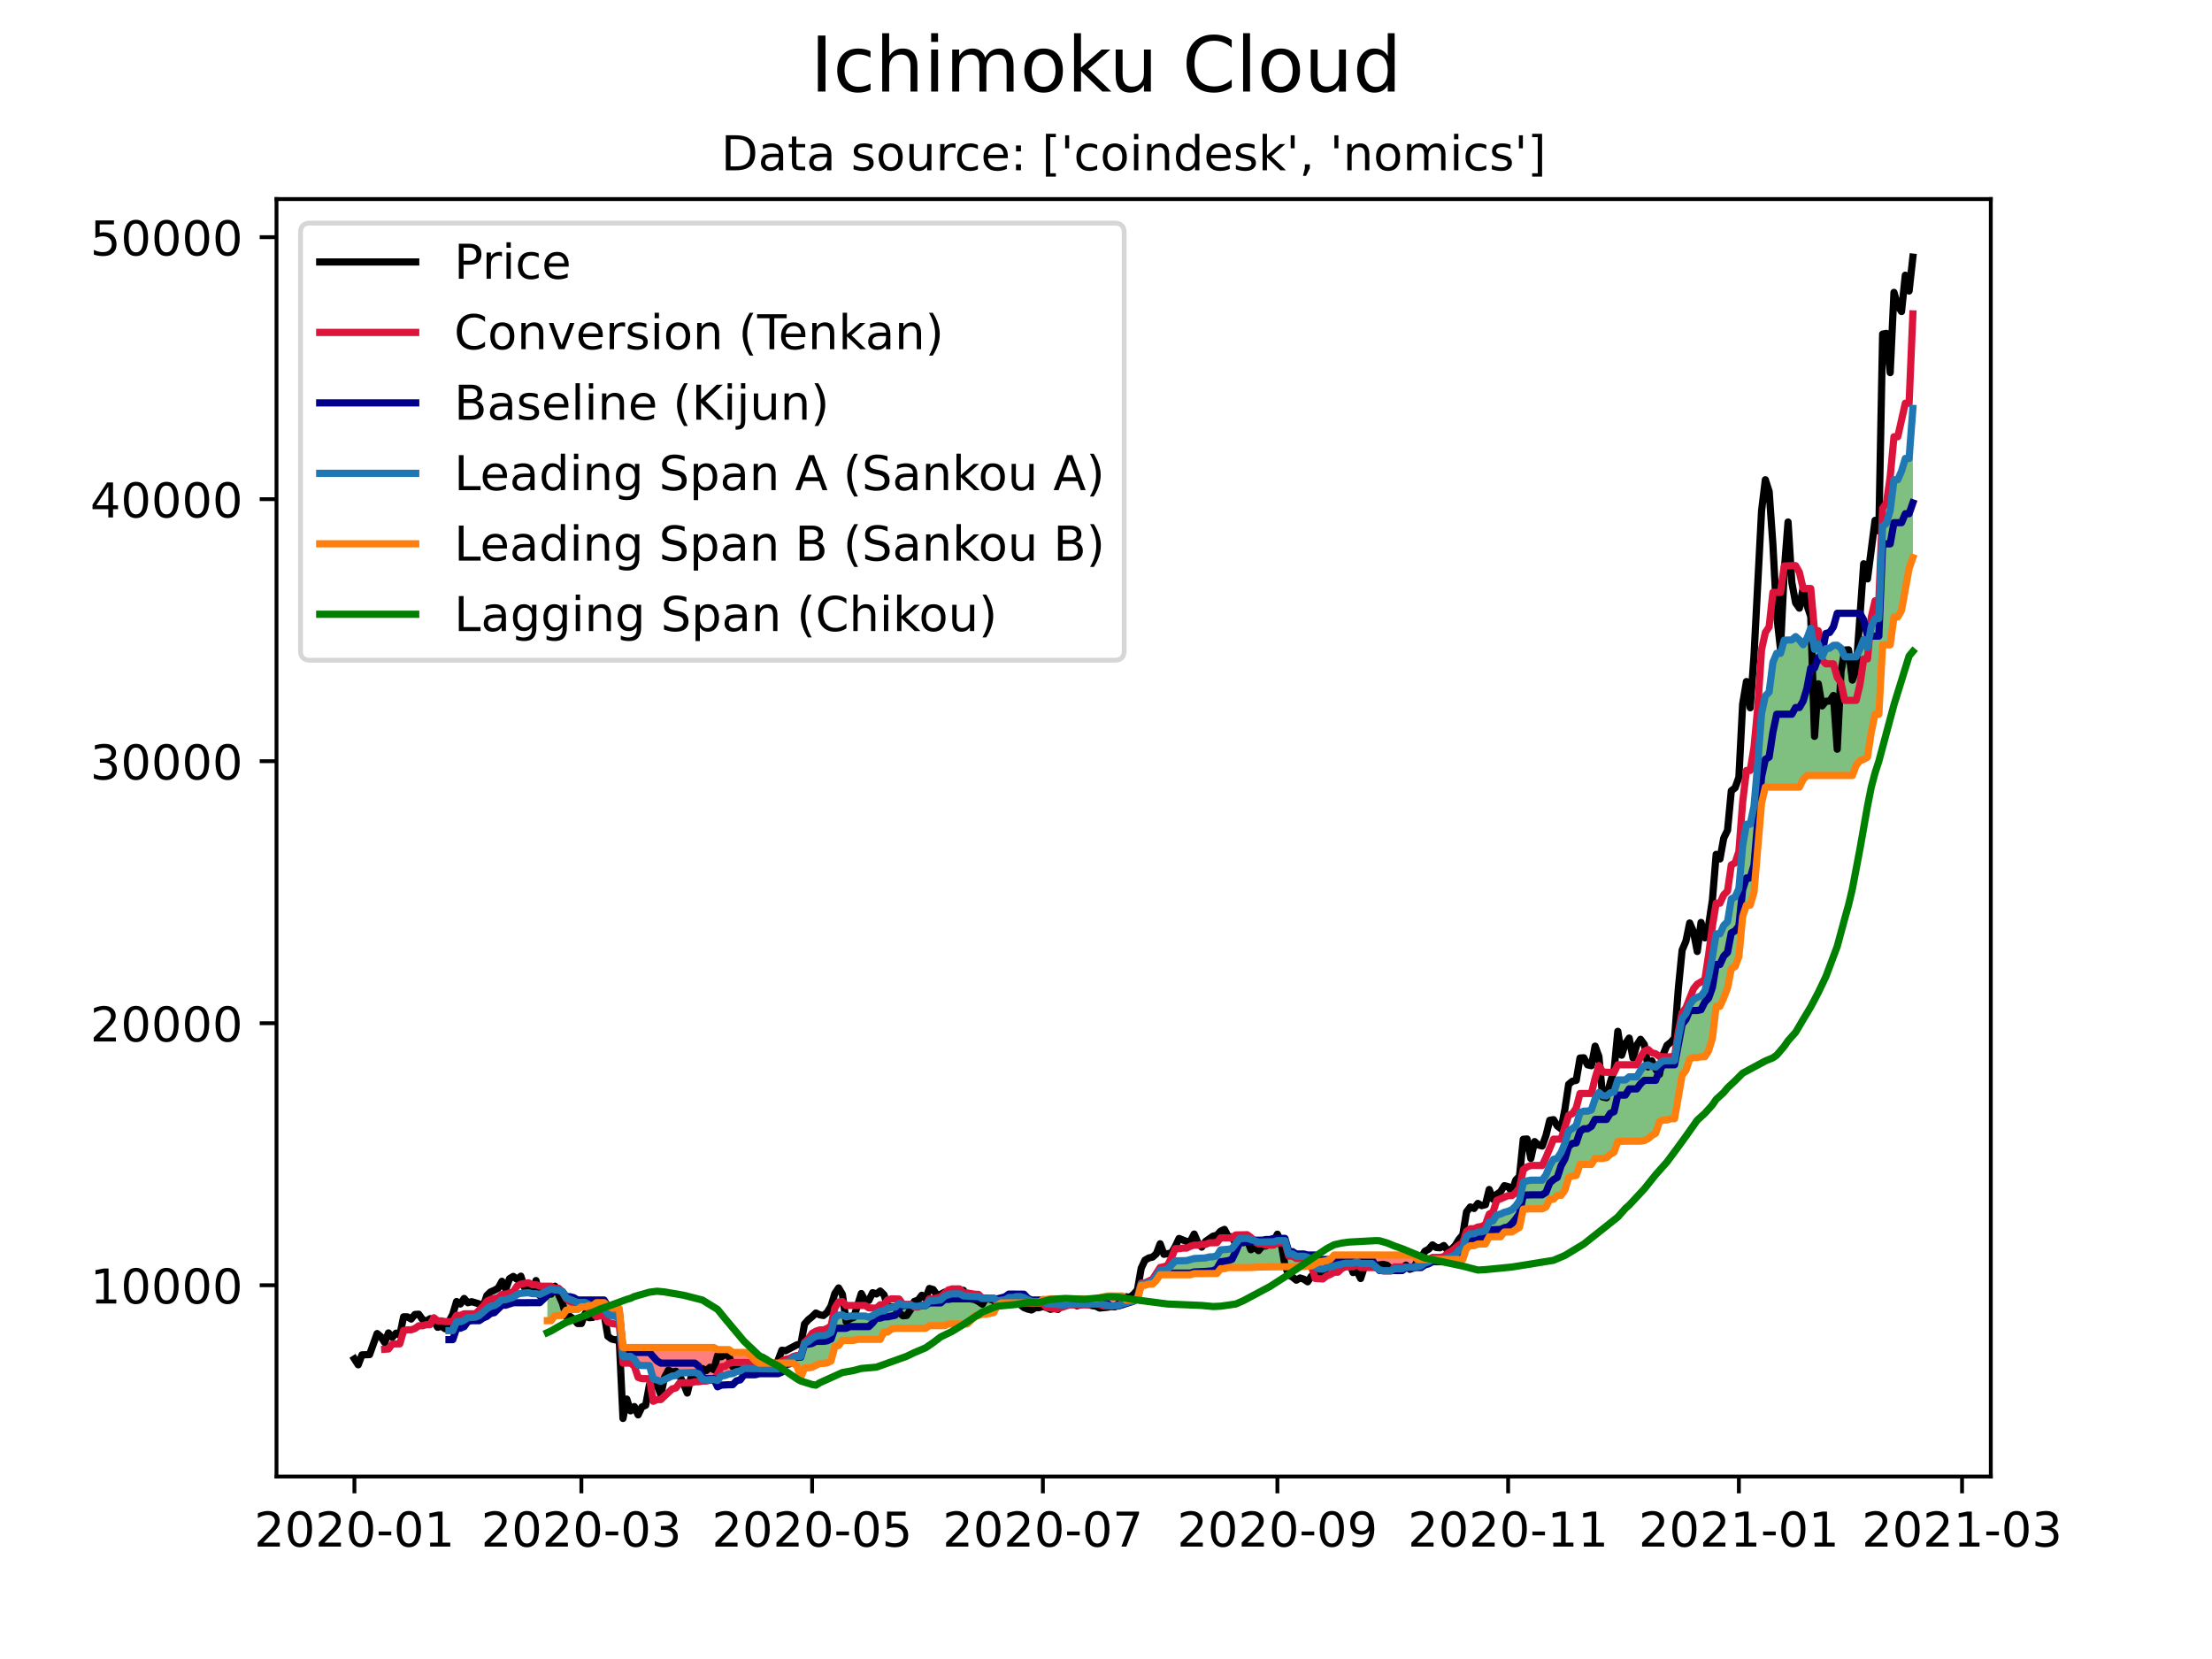 <?xml version="1.0" encoding="utf-8" standalone="no"?>
<!DOCTYPE svg PUBLIC "-//W3C//DTD SVG 1.1//EN"
  "http://www.w3.org/Graphics/SVG/1.1/DTD/svg11.dtd">
<!-- Created with matplotlib (https://matplotlib.org/) -->
<svg height="345.6pt" version="1.1" viewBox="0 0 460.8 345.6" width="460.8pt" xmlns="http://www.w3.org/2000/svg" xmlns:xlink="http://www.w3.org/1999/xlink">
 <defs>
  <style type="text/css">*{stroke-linecap:butt;stroke-linejoin:round;}</style>
 </defs>
 <g id="figure_1">
  <g id="patch_1">
   <path d="M 0 345.6 
L 460.8 345.6 
L 460.8 0 
L 0 0 
z
" style="fill:#ffffff;"/>
  </g>
  <g id="axes_1">
   <g id="patch_2">
    <path d="M 57.6 307.584 
L 414.72 307.584 
L 414.72 41.472 
L 57.6 41.472 
z
" style="fill:#ffffff;"/>
   </g>
   <g id="PolyCollection_1">
    <path clip-path="url(#p6ec7eeb5ab)" d="M 114.021 268.879 
L 114.021 268.879 
L 114.809 268.505 
L 115.597 268.727 
L 116.385 268.727 
L 117.173 269.109 
L 117.961 270.349 
L 118.749 270.646 
L 119.537 270.849 
L 120.325 271.333 
L 121.113 271.333 
L 121.901 271.333 
L 122.689 271.74 
L 123.114 271.996 
L 122.689 271.996 
L 121.901 272.239 
L 121.113 272.239 
L 120.325 272.783 
L 119.537 272.783 
L 118.749 272.783 
L 117.961 272.934 
L 117.173 274.04 
L 116.385 274.041 
L 115.597 274.067 
L 114.809 275.118 
L 114.021 275.118 
z
" style="fill:#008000;fill-opacity:0.5;"/>
    <path clip-path="url(#p6ec7eeb5ab)" d="M 163.455 283.968 
L 163.664 283.705 
L 164.452 283.577 
L 165.24 282.841 
L 166.028 282.548 
L 166.816 282.548 
L 167.604 279.844 
L 168.392 279.461 
L 169.18 278.813 
L 169.968 278.372 
L 170.756 278.241 
L 171.544 278.235 
L 172.332 278.017 
L 173.12 277.576 
L 173.908 274.597 
L 174.696 273.959 
L 175.484 273.917 
L 176.272 274.335 
L 177.06 274.158 
L 177.848 274.158 
L 178.636 274.158 
L 179.424 274.158 
L 180.212 274.158 
L 181 274.403 
L 181.788 274.052 
L 182.576 273.554 
L 183.364 273.193 
L 184.152 273.062 
L 184.94 272.553 
L 185.728 272.348 
L 186.516 272.301 
L 187.304 271.551 
L 188.092 271.837 
L 188.88 271.837 
L 189.668 271.837 
L 190.456 272.127 
L 191.244 272.127 
L 192.032 271.953 
L 192.82 271.953 
L 193.608 270.99 
L 194.396 270.99 
L 195.184 270.861 
L 195.972 270.79 
L 196.76 270.04 
L 197.548 269.712 
L 198.336 269.538 
L 199.124 269.538 
L 199.912 269.538 
L 200.7 269.958 
L 201.488 269.958 
L 202.276 270.032 
L 203.064 270.091 
L 203.852 270.105 
L 204.64 270.494 
L 205.428 270.494 
L 206.216 270.494 
L 207.004 270.494 
L 207.792 270.964 
L 208.58 270.835 
L 209.368 270.764 
L 210.156 270.293 
L 210.944 270.293 
L 211.732 270.103 
L 212.52 270.106 
L 213.308 270.319 
L 214.096 270.74 
L 214.884 271.111 
L 215.672 271.111 
L 216.46 271.111 
L 216.76 271.139 
L 216.46 271.414 
L 215.672 271.414 
L 214.884 271.414 
L 214.096 271.414 
L 213.308 271.414 
L 212.52 271.414 
L 211.732 271.414 
L 210.944 271.414 
L 210.156 271.414 
L 209.368 271.414 
L 208.58 271.414 
L 207.792 271.938 
L 207.004 273.437 
L 206.216 273.573 
L 205.428 273.769 
L 204.64 273.78 
L 203.852 274.041 
L 203.064 274.041 
L 202.276 275.037 
L 201.488 275.804 
L 200.7 275.804 
L 199.912 275.804 
L 199.124 275.804 
L 198.336 275.804 
L 197.548 275.804 
L 196.76 276.158 
L 195.972 276.158 
L 195.184 276.158 
L 194.396 276.158 
L 193.608 276.158 
L 192.82 276.707 
L 192.032 276.707 
L 191.244 276.707 
L 190.456 276.707 
L 189.668 276.707 
L 188.88 276.707 
L 188.092 276.707 
L 187.304 276.707 
L 186.516 276.707 
L 185.728 276.857 
L 184.94 277.463 
L 184.152 277.463 
L 183.364 279.013 
L 182.576 279.013 
L 181.788 279.013 
L 181 279.013 
L 180.212 279.013 
L 179.424 279.013 
L 178.636 279.013 
L 177.848 279.227 
L 177.06 279.227 
L 176.272 279.227 
L 175.484 279.227 
L 174.696 280.297 
L 173.908 280.5 
L 173.12 283.531 
L 172.332 283.904 
L 171.544 284.025 
L 170.756 284.025 
L 169.968 284.378 
L 169.18 284.82 
L 168.392 284.969 
L 167.604 284.969 
L 166.816 286.935 
L 166.028 284.587 
L 165.24 283.968 
L 164.452 283.968 
L 163.664 283.968 
z
" style="fill:#008000;fill-opacity:0.5;"/>
    <path clip-path="url(#p6ec7eeb5ab)" d="M 236.44 270.768 
L 236.948 270.358 
L 237.736 267.418 
L 238.524 267.378 
L 239.312 267.089 
L 240.1 266.883 
L 240.888 265.85 
L 241.676 264.626 
L 242.464 264.548 
L 243.252 264.398 
L 244.04 263.595 
L 244.828 262.664 
L 245.616 262.664 
L 246.404 262.605 
L 247.192 262.605 
L 247.98 262.416 
L 248.768 262.177 
L 249.556 262.169 
L 250.344 262.069 
L 251.132 262.048 
L 251.92 261.841 
L 252.708 261.812 
L 253.496 261.59 
L 254.284 260.37 
L 255.072 260.325 
L 255.86 260.247 
L 256.648 260.096 
L 257.436 258.989 
L 258.224 258.034 
L 259.012 258.034 
L 259.8 257.975 
L 260.588 258.254 
L 261.376 258.527 
L 262.164 258.737 
L 262.952 258.737 
L 263.74 258.796 
L 264.528 258.796 
L 265.316 258.683 
L 266.104 258.446 
L 266.892 258.446 
L 267.68 258.446 
L 268.468 261.202 
L 269.256 261.202 
L 270.044 261.699 
L 270.832 261.699 
L 271.62 261.699 
L 272.408 261.911 
L 273.196 262.603 
L 273.706 263.434 
L 273.196 263.7 
L 272.408 263.758 
L 271.62 263.838 
L 270.832 263.881 
L 270.044 263.93 
L 269.256 263.946 
L 268.468 263.946 
L 267.68 263.946 
L 266.892 263.946 
L 266.104 263.946 
L 265.316 263.946 
L 264.528 263.946 
L 263.74 263.946 
L 262.952 263.946 
L 262.164 263.946 
L 261.376 263.946 
L 260.588 264.058 
L 259.8 264.058 
L 259.012 264.058 
L 258.224 264.058 
L 257.436 264.058 
L 256.648 264.058 
L 255.86 264.058 
L 255.072 264.287 
L 254.284 264.287 
L 253.496 265.297 
L 252.708 265.313 
L 251.92 265.313 
L 251.132 265.313 
L 250.344 265.313 
L 249.556 265.313 
L 248.768 265.313 
L 247.98 265.551 
L 247.192 265.551 
L 246.404 265.551 
L 245.616 265.551 
L 244.828 265.551 
L 244.04 265.551 
L 243.252 265.551 
L 242.464 265.551 
L 241.676 265.551 
L 240.888 266.73 
L 240.1 267.497 
L 239.312 267.497 
L 238.524 267.757 
L 237.736 267.757 
L 236.948 270.676 
z
" style="fill:#008000;fill-opacity:0.5;"/>
    <path clip-path="url(#p6ec7eeb5ab)" d="M 300.112 262.377 
L 300.776 262.312 
L 301.564 261.968 
L 302.352 261.742 
L 303.14 261.413 
L 303.928 260.409 
L 304.716 259.946 
L 305.504 257.567 
L 306.292 257.02 
L 307.08 257.02 
L 307.868 256.665 
L 308.656 256.604 
L 309.444 256.404 
L 310.232 254.568 
L 311.02 254.344 
L 311.808 253.084 
L 312.596 252.909 
L 313.384 252.543 
L 314.172 252.332 
L 314.96 251.988 
L 315.748 251.223 
L 316.536 250.131 
L 317.324 246.317 
L 318.112 245.995 
L 318.9 245.849 
L 319.688 245.849 
L 320.476 245.849 
L 321.264 245.849 
L 322.052 244.773 
L 322.84 242.826 
L 323.628 241.514 
L 324.416 241.29 
L 325.204 240.077 
L 325.992 238.181 
L 326.78 235.571 
L 327.568 235.087 
L 328.356 234.453 
L 329.144 231.754 
L 329.932 231.469 
L 330.72 231.469 
L 331.508 231.219 
L 332.296 228.893 
L 333.084 227.588 
L 333.872 228.262 
L 334.66 228.298 
L 335.448 227.665 
L 336.236 227.491 
L 337.024 224.967 
L 337.812 224.967 
L 338.6 224.967 
L 339.388 224.326 
L 340.176 224.326 
L 340.964 224.326 
L 341.752 222.996 
L 342.54 222.013 
L 343.328 221.841 
L 344.116 222.191 
L 344.904 222.282 
L 345.692 221.551 
L 346.48 220.997 
L 347.268 220.997 
L 348.055 220.997 
L 348.843 220.946 
L 349.631 216.132 
L 350.419 212.157 
L 351.207 211.172 
L 351.995 209.296 
L 352.783 208.244 
L 353.571 207.756 
L 354.359 207.45 
L 355.147 206.425 
L 355.935 203.413 
L 356.723 199.321 
L 357.511 194.531 
L 358.299 194.531 
L 359.087 192.778 
L 359.875 192.01 
L 360.663 187.252 
L 361.451 186.837 
L 362.239 185.142 
L 363.027 176.184 
L 363.815 171.7 
L 364.603 171.7 
L 365.391 167.932 
L 366.179 159 
L 366.967 148.571 
L 367.755 144.974 
L 368.543 144.148 
L 369.331 137.965 
L 370.119 136.098 
L 370.907 136.098 
L 371.695 133.345 
L 372.483 133.311 
L 373.271 133.311 
L 374.059 132.614 
L 374.847 133.31 
L 375.635 134.313 
L 376.423 132.978 
L 377.211 130.876 
L 377.999 135.272 
L 378.787 134.189 
L 379.575 136.827 
L 380.363 135.123 
L 381.151 135.027 
L 381.939 134.433 
L 382.727 134.42 
L 383.515 135.026 
L 384.303 136.828 
L 385.091 136.828 
L 385.879 136.828 
L 386.667 136.828 
L 387.455 135.206 
L 388.243 133.199 
L 389.031 134.886 
L 389.819 130.552 
L 390.607 128.838 
L 391.395 128.838 
L 392.183 109.604 
L 392.971 109.039 
L 393.759 106.331 
L 394.547 99.934 
L 395.335 99.934 
L 396.123 98.131 
L 396.911 95.508 
L 397.699 95.508 
L 398.487 85.077 
L 398.487 85.077 
L 398.487 116.167 
L 397.699 118.421 
L 396.911 122.625 
L 396.123 127.158 
L 395.335 128.525 
L 394.547 128.525 
L 393.759 134.328 
L 392.971 134.328 
L 392.183 134.328 
L 391.395 148.788 
L 390.607 148.788 
L 389.819 152.522 
L 389.031 157.722 
L 388.243 158.185 
L 387.455 158.475 
L 386.667 159.451 
L 385.879 161.556 
L 385.091 161.556 
L 384.303 161.556 
L 383.515 161.556 
L 382.727 161.556 
L 381.939 161.556 
L 381.151 161.556 
L 380.363 161.556 
L 379.575 161.556 
L 378.787 161.556 
L 377.999 161.556 
L 377.211 161.556 
L 376.423 161.556 
L 375.635 162.379 
L 374.847 163.967 
L 374.059 163.967 
L 373.271 163.967 
L 372.483 163.967 
L 371.695 163.967 
L 370.907 163.967 
L 370.119 163.967 
L 369.331 163.967 
L 368.543 163.967 
L 367.755 163.967 
L 366.967 167.323 
L 366.179 176.363 
L 365.391 185.87 
L 364.603 188.554 
L 363.815 188.554 
L 363.027 190.936 
L 362.239 199.274 
L 361.451 201.359 
L 360.663 201.774 
L 359.875 205.835 
L 359.087 207.884 
L 358.299 209.637 
L 357.511 209.637 
L 356.723 216.297 
L 355.935 218.871 
L 355.147 220.136 
L 354.359 220.136 
L 353.571 220.297 
L 352.783 220.298 
L 351.995 220.59 
L 351.207 222.966 
L 350.419 223.952 
L 349.631 228.496 
L 348.843 233.048 
L 348.055 233.048 
L 347.268 233.318 
L 346.48 233.318 
L 345.692 233.669 
L 344.904 236.094 
L 344.116 236.542 
L 343.328 237.202 
L 342.54 237.603 
L 341.752 237.724 
L 340.964 237.724 
L 340.176 237.724 
L 339.388 237.724 
L 338.6 237.724 
L 337.812 237.724 
L 337.024 237.782 
L 336.236 240.028 
L 335.448 240.481 
L 334.66 241.169 
L 333.872 241.322 
L 333.084 241.322 
L 332.296 241.322 
L 331.508 242.569 
L 330.72 242.569 
L 329.932 242.569 
L 329.144 242.569 
L 328.356 244.872 
L 327.568 244.97 
L 326.78 245.318 
L 325.992 247.929 
L 325.204 249.009 
L 324.416 249.009 
L 323.628 249.814 
L 322.84 249.861 
L 322.052 251.433 
L 321.264 251.816 
L 320.476 251.816 
L 319.688 251.816 
L 318.9 251.816 
L 318.112 251.816 
L 317.324 251.887 
L 316.536 255.672 
L 315.748 256.151 
L 314.96 256.65 
L 314.172 256.65 
L 313.384 256.65 
L 312.596 257.636 
L 311.808 257.636 
L 311.02 257.636 
L 310.232 257.636 
L 309.444 259.142 
L 308.656 259.142 
L 307.868 259.142 
L 307.08 259.497 
L 306.292 259.497 
L 305.504 260.045 
L 304.716 262.377 
L 303.928 262.377 
L 303.14 262.377 
L 302.352 262.377 
L 301.564 262.377 
L 300.776 262.377 
z
" style="fill:#008000;fill-opacity:0.5;"/>
   </g>
   <g id="PolyCollection_2">
    <path clip-path="url(#p6ec7eeb5ab)" d="M 123.114 271.996 
L 123.477 272.213 
L 124.265 272.562 
L 125.052 272.445 
L 125.84 272.445 
L 126.628 273.778 
L 127.416 274.066 
L 128.204 274.19 
L 128.992 274.412 
L 129.78 282.559 
L 130.568 282.559 
L 131.356 282.559 
L 132.144 283.165 
L 132.932 284.339 
L 133.72 284.472 
L 134.508 284.472 
L 135.296 284.472 
L 136.084 287.234 
L 136.872 287.531 
L 137.66 287.763 
L 138.448 287.416 
L 139.236 287.05 
L 140.024 286.649 
L 140.812 286.547 
L 141.6 286.012 
L 142.388 286.012 
L 143.176 286.012 
L 143.964 286.012 
L 144.752 285.906 
L 145.54 286.215 
L 146.328 287.314 
L 147.116 287.447 
L 147.904 287.368 
L 148.692 287.368 
L 149.48 287.581 
L 150.268 286.629 
L 151.056 286.537 
L 151.844 286.234 
L 152.632 286.141 
L 153.42 285.741 
L 154.208 285.586 
L 154.996 285.073 
L 155.784 285.073 
L 156.572 285.122 
L 157.36 285.122 
L 158.148 285.125 
L 158.936 285.165 
L 159.724 285.165 
L 160.512 285.165 
L 161.3 285.165 
L 162.088 285.165 
L 162.876 284.694 
L 163.455 283.968 
L 162.876 283.968 
L 162.088 283.968 
L 161.3 283.968 
L 160.512 283.968 
L 159.724 283.968 
L 158.936 283.968 
L 158.148 283.968 
L 157.36 283.504 
L 156.572 282.556 
L 155.784 281.744 
L 154.996 281.744 
L 154.208 281.744 
L 153.42 281.744 
L 152.632 281.744 
L 151.844 281.15 
L 151.056 281.15 
L 150.268 281.15 
L 149.48 281.15 
L 148.692 280.705 
L 147.904 280.705 
L 147.116 280.705 
L 146.328 280.705 
L 145.54 280.705 
L 144.752 280.705 
L 143.964 280.705 
L 143.176 280.705 
L 142.388 280.705 
L 141.6 280.705 
L 140.812 280.705 
L 140.024 280.705 
L 139.236 280.705 
L 138.448 280.705 
L 137.66 280.705 
L 136.872 280.705 
L 136.084 280.705 
L 135.296 280.705 
L 134.508 280.705 
L 133.72 280.705 
L 132.932 280.705 
L 132.144 280.705 
L 131.356 280.705 
L 130.568 280.705 
L 129.78 280.705 
L 128.992 272.559 
L 128.204 272.559 
L 127.416 272.435 
L 126.628 272.147 
L 125.84 271.364 
L 125.052 271.364 
L 124.265 271.364 
L 123.477 271.996 
z
" style="fill:#ff0000;fill-opacity:0.5;"/>
    <path clip-path="url(#p6ec7eeb5ab)" d="M 216.76 271.139 
L 217.248 271.185 
L 218.036 271.6 
L 218.824 271.677 
L 219.612 271.705 
L 220.4 271.705 
L 221.188 271.858 
L 221.976 271.744 
L 222.764 271.621 
L 223.552 271.621 
L 224.34 271.621 
L 225.128 271.621 
L 225.916 271.621 
L 226.704 271.621 
L 227.492 271.527 
L 228.28 271.527 
L 229.068 271.565 
L 229.856 271.733 
L 230.644 271.806 
L 231.432 272.066 
L 232.22 272.066 
L 233.008 271.96 
L 233.796 271.599 
L 234.584 271.395 
L 235.372 271.281 
L 236.16 270.995 
L 236.44 270.768 
L 236.16 270.82 
L 235.372 270.82 
L 234.584 270.82 
L 233.796 269.978 
L 233.008 269.978 
L 232.22 269.978 
L 231.432 269.978 
L 230.644 269.978 
L 229.856 270.165 
L 229.068 270.307 
L 228.28 270.566 
L 227.492 270.566 
L 226.704 270.566 
L 225.916 270.566 
L 225.128 270.566 
L 224.34 270.566 
L 223.552 270.566 
L 222.764 270.566 
L 221.976 270.566 
L 221.188 270.566 
L 220.4 270.566 
L 219.612 270.566 
L 218.824 270.566 
L 218.036 270.692 
L 217.248 270.692 
z
" style="fill:#ff0000;fill-opacity:0.5;"/>
    <path clip-path="url(#p6ec7eeb5ab)" d="M 273.706 263.434 
L 273.984 263.888 
L 274.772 264.35 
L 275.56 264.401 
L 276.348 264.095 
L 277.136 263.929 
L 277.924 263.701 
L 278.712 263.701 
L 279.5 263.318 
L 280.288 263.144 
L 281.076 263.144 
L 281.864 263.144 
L 282.652 262.854 
L 283.44 263.217 
L 284.228 263.217 
L 285.016 263.217 
L 285.804 263.217 
L 286.592 263.909 
L 287.38 264.586 
L 288.168 264.717 
L 288.956 264.717 
L 289.744 264.717 
L 290.532 264.298 
L 291.32 264.314 
L 292.108 264.314 
L 292.896 264.004 
L 293.684 264.004 
L 294.472 264.004 
L 295.26 263.873 
L 296.048 263.719 
L 296.836 263.094 
L 297.624 262.875 
L 298.412 262.389 
L 299.2 262.389 
L 299.988 262.389 
L 300.112 262.377 
L 299.988 262.377 
L 299.2 262.377 
L 298.412 262.377 
L 297.624 262.377 
L 296.836 262.377 
L 296.048 262.377 
L 295.26 262.37 
L 294.472 261.446 
L 293.684 261.446 
L 292.896 261.446 
L 292.108 261.446 
L 291.32 261.446 
L 290.532 261.446 
L 289.744 261.446 
L 288.956 261.446 
L 288.168 261.446 
L 287.38 261.446 
L 286.592 261.446 
L 285.804 261.446 
L 285.016 261.446 
L 284.228 261.446 
L 283.44 261.446 
L 282.652 261.446 
L 281.864 261.446 
L 281.076 261.446 
L 280.288 261.446 
L 279.5 261.446 
L 278.712 261.446 
L 277.924 261.446 
L 277.136 262.321 
L 276.348 262.622 
L 275.56 262.778 
L 274.772 262.868 
L 273.984 263.289 
z
" style="fill:#ff0000;fill-opacity:0.5;"/>
   </g>
   <g id="matplotlib.axis_1">
    <g id="xtick_1">
     <g id="line2d_1">
      <defs>
       <path d="M 0 0 
L 0 3.5 
" id="m88a2a17a9f" style="stroke:#000000;stroke-width:0.8;"/>
      </defs>
      <g>
       <use style="stroke:#000000;stroke-width:0.8;" x="73.833" xlink:href="#m88a2a17a9f" y="307.584"/>
      </g>
     </g>
     <g id="text_1">
      <!-- 2020-01 -->
      <g transform="translate(52.941 322.182)scale(0.1 -0.1)">
       <defs>
        <path d="M 19.188 8.297 
L 53.609 8.297 
L 53.609 0 
L 7.328 0 
L 7.328 8.297 
Q 12.938 14.109 22.625 23.891 
Q 32.328 33.688 34.812 36.531 
Q 39.547 41.844 41.422 45.531 
Q 43.312 49.219 43.312 52.781 
Q 43.312 58.594 39.234 62.25 
Q 35.156 65.922 28.609 65.922 
Q 23.969 65.922 18.812 64.312 
Q 13.672 62.703 7.812 59.422 
L 7.812 69.391 
Q 13.766 71.781 18.938 73 
Q 24.125 74.219 28.422 74.219 
Q 39.75 74.219 46.484 68.547 
Q 53.219 62.891 53.219 53.422 
Q 53.219 48.922 51.531 44.891 
Q 49.859 40.875 45.406 35.406 
Q 44.188 33.984 37.641 27.219 
Q 31.109 20.453 19.188 8.297 
z
" id="DejaVuSans-50"/>
        <path d="M 31.781 66.406 
Q 24.172 66.406 20.328 58.906 
Q 16.5 51.422 16.5 36.375 
Q 16.5 21.391 20.328 13.891 
Q 24.172 6.391 31.781 6.391 
Q 39.453 6.391 43.281 13.891 
Q 47.125 21.391 47.125 36.375 
Q 47.125 51.422 43.281 58.906 
Q 39.453 66.406 31.781 66.406 
z
M 31.781 74.219 
Q 44.047 74.219 50.516 64.516 
Q 56.984 54.828 56.984 36.375 
Q 56.984 17.969 50.516 8.266 
Q 44.047 -1.422 31.781 -1.422 
Q 19.531 -1.422 13.062 8.266 
Q 6.594 17.969 6.594 36.375 
Q 6.594 54.828 13.062 64.516 
Q 19.531 74.219 31.781 74.219 
z
" id="DejaVuSans-48"/>
        <path d="M 4.891 31.391 
L 31.203 31.391 
L 31.203 23.391 
L 4.891 23.391 
z
" id="DejaVuSans-45"/>
        <path d="M 12.406 8.297 
L 28.516 8.297 
L 28.516 63.922 
L 10.984 60.406 
L 10.984 69.391 
L 28.422 72.906 
L 38.281 72.906 
L 38.281 8.297 
L 54.391 8.297 
L 54.391 0 
L 12.406 0 
z
" id="DejaVuSans-49"/>
       </defs>
       <use xlink:href="#DejaVuSans-50"/>
       <use x="63.623" xlink:href="#DejaVuSans-48"/>
       <use x="127.246" xlink:href="#DejaVuSans-50"/>
       <use x="190.869" xlink:href="#DejaVuSans-48"/>
       <use x="254.492" xlink:href="#DejaVuSans-45"/>
       <use x="290.576" xlink:href="#DejaVuSans-48"/>
       <use x="354.199" xlink:href="#DejaVuSans-49"/>
      </g>
     </g>
    </g>
    <g id="xtick_2">
     <g id="line2d_2">
      <g>
       <use style="stroke:#000000;stroke-width:0.8;" x="121.113" xlink:href="#m88a2a17a9f" y="307.584"/>
      </g>
     </g>
     <g id="text_2">
      <!-- 2020-03 -->
      <g transform="translate(100.221 322.182)scale(0.1 -0.1)">
       <defs>
        <path d="M 40.578 39.312 
Q 47.656 37.797 51.625 33 
Q 55.609 28.219 55.609 21.188 
Q 55.609 10.406 48.188 4.484 
Q 40.766 -1.422 27.094 -1.422 
Q 22.516 -1.422 17.656 -0.516 
Q 12.797 0.391 7.625 2.203 
L 7.625 11.719 
Q 11.719 9.328 16.594 8.109 
Q 21.484 6.891 26.812 6.891 
Q 36.078 6.891 40.938 10.547 
Q 45.797 14.203 45.797 21.188 
Q 45.797 27.641 41.281 31.266 
Q 36.766 34.906 28.719 34.906 
L 20.219 34.906 
L 20.219 43.016 
L 29.109 43.016 
Q 36.375 43.016 40.234 45.922 
Q 44.094 48.828 44.094 54.297 
Q 44.094 59.906 40.109 62.906 
Q 36.141 65.922 28.719 65.922 
Q 24.656 65.922 20.016 65.031 
Q 15.375 64.156 9.812 62.312 
L 9.812 71.094 
Q 15.438 72.656 20.344 73.438 
Q 25.25 74.219 29.594 74.219 
Q 40.828 74.219 47.359 69.109 
Q 53.906 64.016 53.906 55.328 
Q 53.906 49.266 50.438 45.094 
Q 46.969 40.922 40.578 39.312 
z
" id="DejaVuSans-51"/>
       </defs>
       <use xlink:href="#DejaVuSans-50"/>
       <use x="63.623" xlink:href="#DejaVuSans-48"/>
       <use x="127.246" xlink:href="#DejaVuSans-50"/>
       <use x="190.869" xlink:href="#DejaVuSans-48"/>
       <use x="254.492" xlink:href="#DejaVuSans-45"/>
       <use x="290.576" xlink:href="#DejaVuSans-48"/>
       <use x="354.199" xlink:href="#DejaVuSans-51"/>
      </g>
     </g>
    </g>
    <g id="xtick_3">
     <g id="line2d_3">
      <g>
       <use style="stroke:#000000;stroke-width:0.8;" x="169.18" xlink:href="#m88a2a17a9f" y="307.584"/>
      </g>
     </g>
     <g id="text_3">
      <!-- 2020-05 -->
      <g transform="translate(148.289 322.182)scale(0.1 -0.1)">
       <defs>
        <path d="M 10.797 72.906 
L 49.516 72.906 
L 49.516 64.594 
L 19.828 64.594 
L 19.828 46.734 
Q 21.969 47.469 24.109 47.828 
Q 26.266 48.188 28.422 48.188 
Q 40.625 48.188 47.75 41.5 
Q 54.891 34.812 54.891 23.391 
Q 54.891 11.625 47.562 5.094 
Q 40.234 -1.422 26.906 -1.422 
Q 22.312 -1.422 17.547 -0.641 
Q 12.797 0.141 7.719 1.703 
L 7.719 11.625 
Q 12.109 9.234 16.797 8.062 
Q 21.484 6.891 26.703 6.891 
Q 35.156 6.891 40.078 11.328 
Q 45.016 15.766 45.016 23.391 
Q 45.016 31 40.078 35.438 
Q 35.156 39.891 26.703 39.891 
Q 22.75 39.891 18.812 39.016 
Q 14.891 38.141 10.797 36.281 
z
" id="DejaVuSans-53"/>
       </defs>
       <use xlink:href="#DejaVuSans-50"/>
       <use x="63.623" xlink:href="#DejaVuSans-48"/>
       <use x="127.246" xlink:href="#DejaVuSans-50"/>
       <use x="190.869" xlink:href="#DejaVuSans-48"/>
       <use x="254.492" xlink:href="#DejaVuSans-45"/>
       <use x="290.576" xlink:href="#DejaVuSans-48"/>
       <use x="354.199" xlink:href="#DejaVuSans-53"/>
      </g>
     </g>
    </g>
    <g id="xtick_4">
     <g id="line2d_4">
      <g>
       <use style="stroke:#000000;stroke-width:0.8;" x="217.248" xlink:href="#m88a2a17a9f" y="307.584"/>
      </g>
     </g>
     <g id="text_4">
      <!-- 2020-07 -->
      <g transform="translate(196.357 322.182)scale(0.1 -0.1)">
       <defs>
        <path d="M 8.203 72.906 
L 55.078 72.906 
L 55.078 68.703 
L 28.609 0 
L 18.312 0 
L 43.219 64.594 
L 8.203 64.594 
z
" id="DejaVuSans-55"/>
       </defs>
       <use xlink:href="#DejaVuSans-50"/>
       <use x="63.623" xlink:href="#DejaVuSans-48"/>
       <use x="127.246" xlink:href="#DejaVuSans-50"/>
       <use x="190.869" xlink:href="#DejaVuSans-48"/>
       <use x="254.492" xlink:href="#DejaVuSans-45"/>
       <use x="290.576" xlink:href="#DejaVuSans-48"/>
       <use x="354.199" xlink:href="#DejaVuSans-55"/>
      </g>
     </g>
    </g>
    <g id="xtick_5">
     <g id="line2d_5">
      <g>
       <use style="stroke:#000000;stroke-width:0.8;" x="266.104" xlink:href="#m88a2a17a9f" y="307.584"/>
      </g>
     </g>
     <g id="text_5">
      <!-- 2020-09 -->
      <g transform="translate(245.212 322.182)scale(0.1 -0.1)">
       <defs>
        <path d="M 10.984 1.516 
L 10.984 10.5 
Q 14.703 8.734 18.5 7.812 
Q 22.312 6.891 25.984 6.891 
Q 35.75 6.891 40.891 13.453 
Q 46.047 20.016 46.781 33.406 
Q 43.953 29.203 39.594 26.953 
Q 35.25 24.703 29.984 24.703 
Q 19.047 24.703 12.672 31.312 
Q 6.297 37.938 6.297 49.422 
Q 6.297 60.641 12.938 67.422 
Q 19.578 74.219 30.609 74.219 
Q 43.266 74.219 49.922 64.516 
Q 56.594 54.828 56.594 36.375 
Q 56.594 19.141 48.406 8.859 
Q 40.234 -1.422 26.422 -1.422 
Q 22.703 -1.422 18.891 -0.688 
Q 15.094 0.047 10.984 1.516 
z
M 30.609 32.422 
Q 37.25 32.422 41.125 36.953 
Q 45.016 41.5 45.016 49.422 
Q 45.016 57.281 41.125 61.844 
Q 37.25 66.406 30.609 66.406 
Q 23.969 66.406 20.094 61.844 
Q 16.219 57.281 16.219 49.422 
Q 16.219 41.5 20.094 36.953 
Q 23.969 32.422 30.609 32.422 
z
" id="DejaVuSans-57"/>
       </defs>
       <use xlink:href="#DejaVuSans-50"/>
       <use x="63.623" xlink:href="#DejaVuSans-48"/>
       <use x="127.246" xlink:href="#DejaVuSans-50"/>
       <use x="190.869" xlink:href="#DejaVuSans-48"/>
       <use x="254.492" xlink:href="#DejaVuSans-45"/>
       <use x="290.576" xlink:href="#DejaVuSans-48"/>
       <use x="354.199" xlink:href="#DejaVuSans-57"/>
      </g>
     </g>
    </g>
    <g id="xtick_6">
     <g id="line2d_6">
      <g>
       <use style="stroke:#000000;stroke-width:0.8;" x="314.172" xlink:href="#m88a2a17a9f" y="307.584"/>
      </g>
     </g>
     <g id="text_6">
      <!-- 2020-11 -->
      <g transform="translate(293.28 322.182)scale(0.1 -0.1)">
       <use xlink:href="#DejaVuSans-50"/>
       <use x="63.623" xlink:href="#DejaVuSans-48"/>
       <use x="127.246" xlink:href="#DejaVuSans-50"/>
       <use x="190.869" xlink:href="#DejaVuSans-48"/>
       <use x="254.492" xlink:href="#DejaVuSans-45"/>
       <use x="290.576" xlink:href="#DejaVuSans-49"/>
       <use x="354.199" xlink:href="#DejaVuSans-49"/>
      </g>
     </g>
    </g>
    <g id="xtick_7">
     <g id="line2d_7">
      <g>
       <use style="stroke:#000000;stroke-width:0.8;" x="362.239" xlink:href="#m88a2a17a9f" y="307.584"/>
      </g>
     </g>
     <g id="text_7">
      <!-- 2021-01 -->
      <g transform="translate(341.348 322.182)scale(0.1 -0.1)">
       <use xlink:href="#DejaVuSans-50"/>
       <use x="63.623" xlink:href="#DejaVuSans-48"/>
       <use x="127.246" xlink:href="#DejaVuSans-50"/>
       <use x="190.869" xlink:href="#DejaVuSans-49"/>
       <use x="254.492" xlink:href="#DejaVuSans-45"/>
       <use x="290.576" xlink:href="#DejaVuSans-48"/>
       <use x="354.199" xlink:href="#DejaVuSans-49"/>
      </g>
     </g>
    </g>
    <g id="xtick_8">
     <g id="line2d_8">
      <g>
       <use style="stroke:#000000;stroke-width:0.8;" x="408.731" xlink:href="#m88a2a17a9f" y="307.584"/>
      </g>
     </g>
     <g id="text_8">
      <!-- 2021-03 -->
      <g transform="translate(387.84 322.182)scale(0.1 -0.1)">
       <use xlink:href="#DejaVuSans-50"/>
       <use x="63.623" xlink:href="#DejaVuSans-48"/>
       <use x="127.246" xlink:href="#DejaVuSans-50"/>
       <use x="190.869" xlink:href="#DejaVuSans-49"/>
       <use x="254.492" xlink:href="#DejaVuSans-45"/>
       <use x="290.576" xlink:href="#DejaVuSans-48"/>
       <use x="354.199" xlink:href="#DejaVuSans-51"/>
      </g>
     </g>
    </g>
   </g>
   <g id="matplotlib.axis_2">
    <g id="ytick_1">
     <g id="line2d_9">
      <defs>
       <path d="M 0 0 
L -3.5 0 
" id="m90f6d91568" style="stroke:#000000;stroke-width:0.8;"/>
      </defs>
      <g>
       <use style="stroke:#000000;stroke-width:0.8;" x="57.6" xlink:href="#m90f6d91568" y="267.741"/>
      </g>
     </g>
     <g id="text_9">
      <!-- 10000 -->
      <g transform="translate(18.788 271.54)scale(0.1 -0.1)">
       <use xlink:href="#DejaVuSans-49"/>
       <use x="63.623" xlink:href="#DejaVuSans-48"/>
       <use x="127.246" xlink:href="#DejaVuSans-48"/>
       <use x="190.869" xlink:href="#DejaVuSans-48"/>
       <use x="254.492" xlink:href="#DejaVuSans-48"/>
      </g>
     </g>
    </g>
    <g id="ytick_2">
     <g id="line2d_10">
      <g>
       <use style="stroke:#000000;stroke-width:0.8;" x="57.6" xlink:href="#m90f6d91568" y="213.158"/>
      </g>
     </g>
     <g id="text_10">
      <!-- 20000 -->
      <g transform="translate(18.788 216.957)scale(0.1 -0.1)">
       <use xlink:href="#DejaVuSans-50"/>
       <use x="63.623" xlink:href="#DejaVuSans-48"/>
       <use x="127.246" xlink:href="#DejaVuSans-48"/>
       <use x="190.869" xlink:href="#DejaVuSans-48"/>
       <use x="254.492" xlink:href="#DejaVuSans-48"/>
      </g>
     </g>
    </g>
    <g id="ytick_3">
     <g id="line2d_11">
      <g>
       <use style="stroke:#000000;stroke-width:0.8;" x="57.6" xlink:href="#m90f6d91568" y="158.575"/>
      </g>
     </g>
     <g id="text_11">
      <!-- 30000 -->
      <g transform="translate(18.788 162.374)scale(0.1 -0.1)">
       <use xlink:href="#DejaVuSans-51"/>
       <use x="63.623" xlink:href="#DejaVuSans-48"/>
       <use x="127.246" xlink:href="#DejaVuSans-48"/>
       <use x="190.869" xlink:href="#DejaVuSans-48"/>
       <use x="254.492" xlink:href="#DejaVuSans-48"/>
      </g>
     </g>
    </g>
    <g id="ytick_4">
     <g id="line2d_12">
      <g>
       <use style="stroke:#000000;stroke-width:0.8;" x="57.6" xlink:href="#m90f6d91568" y="103.992"/>
      </g>
     </g>
     <g id="text_12">
      <!-- 40000 -->
      <g transform="translate(18.788 107.792)scale(0.1 -0.1)">
       <defs>
        <path d="M 37.797 64.312 
L 12.891 25.391 
L 37.797 25.391 
z
M 35.203 72.906 
L 47.609 72.906 
L 47.609 25.391 
L 58.016 25.391 
L 58.016 17.188 
L 47.609 17.188 
L 47.609 0 
L 37.797 0 
L 37.797 17.188 
L 4.891 17.188 
L 4.891 26.703 
z
" id="DejaVuSans-52"/>
       </defs>
       <use xlink:href="#DejaVuSans-52"/>
       <use x="63.623" xlink:href="#DejaVuSans-48"/>
       <use x="127.246" xlink:href="#DejaVuSans-48"/>
       <use x="190.869" xlink:href="#DejaVuSans-48"/>
       <use x="254.492" xlink:href="#DejaVuSans-48"/>
      </g>
     </g>
    </g>
    <g id="ytick_5">
     <g id="line2d_13">
      <g>
       <use style="stroke:#000000;stroke-width:0.8;" x="57.6" xlink:href="#m90f6d91568" y="49.41"/>
      </g>
     </g>
     <g id="text_13">
      <!-- 50000 -->
      <g transform="translate(18.788 53.209)scale(0.1 -0.1)">
       <use xlink:href="#DejaVuSans-53"/>
       <use x="63.623" xlink:href="#DejaVuSans-48"/>
       <use x="127.246" xlink:href="#DejaVuSans-48"/>
       <use x="190.869" xlink:href="#DejaVuSans-48"/>
       <use x="254.492" xlink:href="#DejaVuSans-48"/>
      </g>
     </g>
    </g>
   </g>
   <g id="line2d_14">
    <path clip-path="url(#p6ec7eeb5ab)" d="M 73.833 283.081 
L 74.621 284.316 
L 75.409 282.24 
L 76.985 282.188 
L 78.561 277.809 
L 79.349 278.467 
L 80.137 279.678 
L 80.925 277.672 
L 81.713 278.593 
L 82.501 277.723 
L 83.289 278.109 
L 84.077 274.321 
L 84.865 274.325 
L 85.653 274.786 
L 86.441 273.831 
L 87.229 273.774 
L 88.017 274.879 
L 88.805 275.227 
L 89.593 274.706 
L 90.381 275.087 
L 91.169 276.501 
L 91.957 276.278 
L 92.745 276.82 
L 94.321 273.783 
L 95.109 271.128 
L 95.897 271.649 
L 96.685 270.497 
L 97.473 271.387 
L 98.261 271.166 
L 99.837 271.632 
L 100.625 272.271 
L 101.413 269.883 
L 102.201 269.125 
L 102.989 268.798 
L 103.777 268.343 
L 104.565 266.919 
L 105.353 268.549 
L 106.141 266.373 
L 106.929 265.899 
L 107.717 266.511 
L 108.505 265.852 
L 109.293 268.285 
L 110.081 268.156 
L 110.869 269.349 
L 111.657 266.762 
L 112.445 269.913 
L 113.233 269.85 
L 114.021 269.453 
L 114.809 269.588 
L 115.597 267.936 
L 117.173 271.496 
L 117.961 274.331 
L 118.749 274.24 
L 119.537 274.804 
L 120.325 275.709 
L 121.113 275.711 
L 121.901 273.636 
L 122.689 274.49 
L 123.477 274.447 
L 124.265 272.849 
L 125.052 272.366 
L 125.84 273.692 
L 126.628 278.377 
L 127.416 278.946 
L 128.204 279.132 
L 128.992 278.912 
L 129.78 295.488 
L 130.568 291.454 
L 131.356 293.908 
L 132.144 293.011 
L 132.932 294.742 
L 133.72 293.087 
L 134.508 292.738 
L 135.296 288.456 
L 136.872 288.481 
L 137.66 290.563 
L 138.448 286.908 
L 139.236 285.429 
L 140.024 285.825 
L 140.812 285.659 
L 141.6 286.653 
L 142.388 288.243 
L 143.176 290.197 
L 143.964 286.872 
L 144.752 287.199 
L 145.54 285.931 
L 146.328 285.098 
L 147.116 285.52 
L 147.904 284.831 
L 148.692 285.331 
L 149.48 282.396 
L 150.268 282.631 
L 151.056 282.186 
L 151.844 282.477 
L 152.632 284.692 
L 153.42 284.903 
L 154.208 283.948 
L 154.996 285.148 
L 155.784 284.783 
L 156.572 285.831 
L 157.36 283.655 
L 158.148 283.797 
L 158.936 282.798 
L 159.724 283.287 
L 160.512 284.813 
L 161.3 284.88 
L 162.088 283.371 
L 162.876 281.277 
L 163.664 281.387 
L 166.028 280.14 
L 166.816 280.075 
L 167.604 275.801 
L 168.392 274.919 
L 169.18 274.292 
L 169.968 273.523 
L 170.756 273.902 
L 171.544 274.042 
L 172.332 273.379 
L 173.12 272.054 
L 173.908 269.478 
L 174.696 268.301 
L 175.484 269.617 
L 176.272 275.333 
L 177.06 274.712 
L 177.848 274.449 
L 179.424 269.469 
L 180.212 270.938 
L 181 270.913 
L 181.788 269.288 
L 182.576 269.562 
L 183.364 268.946 
L 184.152 269.724 
L 184.94 272.104 
L 185.728 272.245 
L 186.516 272.223 
L 187.304 273.415 
L 188.092 274.096 
L 188.88 274.035 
L 189.668 272.866 
L 190.456 271.113 
L 191.244 270.844 
L 192.032 269.83 
L 192.82 270.506 
L 193.608 268.413 
L 194.396 268.637 
L 195.184 269.772 
L 195.972 269.64 
L 196.76 269.192 
L 197.548 269.499 
L 198.336 269.467 
L 199.124 269.096 
L 199.912 269.267 
L 200.7 268.801 
L 201.488 270.237 
L 202.276 270.599 
L 203.064 270.725 
L 203.852 271.13 
L 204.64 271.681 
L 205.428 270.398 
L 207.004 270.915 
L 207.792 271.601 
L 208.58 271.37 
L 209.368 271.485 
L 210.156 270.084 
L 210.944 269.911 
L 211.732 270.964 
L 212.52 271.764 
L 213.308 272.398 
L 214.096 272.712 
L 214.884 272.894 
L 215.672 272.429 
L 216.46 272.413 
L 217.248 272.148 
L 218.036 272.385 
L 218.824 272.756 
L 219.612 272.591 
L 220.4 272.769 
L 221.188 271.736 
L 221.976 271.753 
L 222.764 271.282 
L 223.552 271.415 
L 224.34 272.022 
L 225.916 271.619 
L 226.704 271.743 
L 227.492 271.984 
L 228.28 272.09 
L 229.068 272.487 
L 230.644 272.338 
L 231.432 272.194 
L 232.22 272.247 
L 233.008 271.605 
L 233.796 270.772 
L 234.584 270.146 
L 235.372 270.238 
L 236.16 269.622 
L 236.948 268.709 
L 237.736 264.185 
L 238.524 262.514 
L 239.312 262.063 
L 240.1 261.874 
L 240.888 261.179 
L 241.676 259.103 
L 242.464 261.293 
L 244.04 261.015 
L 244.828 259.679 
L 245.616 257.992 
L 247.192 258.625 
L 247.98 258.581 
L 248.768 257.074 
L 249.556 258.903 
L 250.344 259.796 
L 251.132 258.615 
L 252.708 257.507 
L 253.496 257.336 
L 254.284 256.468 
L 255.072 256.107 
L 255.86 257.608 
L 256.648 257.667 
L 257.436 259.171 
L 258.224 258.595 
L 259.012 258.83 
L 259.8 258.18 
L 260.588 260.339 
L 261.376 259.77 
L 262.164 260.527 
L 262.952 259.586 
L 263.74 259.555 
L 264.528 258.547 
L 265.316 258.602 
L 266.104 257.105 
L 266.892 258.948 
L 267.68 263.619 
L 268.468 265.62 
L 269.256 266.036 
L 270.044 266.683 
L 270.832 266.229 
L 271.62 266.483 
L 272.408 267.025 
L 273.196 265.841 
L 274.772 265.323 
L 275.56 265.954 
L 276.348 264.046 
L 277.136 263.307 
L 277.924 262.293 
L 278.712 262.624 
L 279.5 262.615 
L 280.288 261.904 
L 281.076 262.876 
L 281.864 265.097 
L 282.652 264.778 
L 283.44 266.337 
L 284.228 263.894 
L 285.804 263.722 
L 288.168 263.38 
L 288.956 263.588 
L 289.744 264.325 
L 290.532 264.596 
L 291.32 264.693 
L 292.896 263.544 
L 293.684 264.419 
L 294.472 264.147 
L 295.26 262.755 
L 296.048 261.993 
L 296.836 260.646 
L 297.624 260.229 
L 298.412 259.331 
L 299.2 259.88 
L 299.988 259.943 
L 300.776 259.469 
L 301.564 260.488 
L 302.352 260.256 
L 303.14 259.463 
L 303.928 258.176 
L 304.716 257.264 
L 305.504 252.46 
L 306.292 251.431 
L 307.08 251.743 
L 307.868 250.697 
L 308.656 251.154 
L 309.444 250.957 
L 310.232 247.794 
L 311.02 249.807 
L 311.808 248.807 
L 312.596 248.254 
L 313.384 246.997 
L 314.172 247.187 
L 314.96 248.262 
L 315.748 245.86 
L 316.536 245.032 
L 317.324 237.331 
L 318.112 237.272 
L 318.9 241.329 
L 319.688 237.814 
L 320.476 238.525 
L 321.264 238.74 
L 322.052 236.569 
L 322.84 233.374 
L 323.628 233.247 
L 324.416 234.562 
L 325.204 235.161 
L 325.992 231.102 
L 326.78 225.883 
L 327.568 225.238 
L 328.356 225.058 
L 329.144 220.408 
L 329.932 220.353 
L 330.72 221.82 
L 331.508 222.006 
L 332.296 217.929 
L 333.084 220.119 
L 333.872 228.524 
L 334.66 228.691 
L 335.448 225.499 
L 336.236 223.016 
L 337.024 214.847 
L 337.812 219.817 
L 338.6 217.413 
L 339.388 216.252 
L 340.176 220.394 
L 340.964 217.737 
L 341.752 216.507 
L 342.54 217.581 
L 343.328 222.26 
L 344.116 220.993 
L 344.904 222.718 
L 345.692 223.807 
L 346.48 219.617 
L 347.268 217.751 
L 348.055 217.145 
L 348.843 216.247 
L 349.631 205.893 
L 350.419 197.927 
L 351.207 196.066 
L 351.995 192.274 
L 352.783 194.116 
L 353.571 198.21 
L 354.359 192.162 
L 355.147 195.371 
L 355.935 192.748 
L 356.723 187.507 
L 357.511 177.973 
L 358.299 178.934 
L 359.087 174.594 
L 359.875 172.974 
L 360.663 164.732 
L 361.451 164.126 
L 362.239 161.925 
L 363.027 146.642 
L 363.815 141.98 
L 364.603 147.448 
L 365.391 136.563 
L 366.967 106.41 
L 367.755 99.94 
L 368.543 102.393 
L 369.331 113.463 
L 370.119 128.145 
L 370.907 135.181 
L 371.695 118.89 
L 372.483 108.74 
L 373.271 121.33 
L 374.059 125.579 
L 374.847 126.695 
L 375.635 122.412 
L 376.423 126.066 
L 377.211 128.421 
L 377.999 153.393 
L 378.787 142.448 
L 379.575 147.054 
L 380.363 146.086 
L 381.151 146.042 
L 381.939 144.882 
L 382.727 156.073 
L 383.515 139.951 
L 384.303 135.425 
L 385.091 135.363 
L 385.879 141.673 
L 386.667 139.466 
L 388.243 117.44 
L 389.031 120.603 
L 390.607 108.402 
L 391.395 110.616 
L 392.183 69.599 
L 392.971 69.452 
L 393.759 77.625 
L 394.547 60.908 
L 395.335 63.684 
L 396.123 64.901 
L 396.911 57.329 
L 397.699 60.623 
L 398.487 53.568 
L 398.487 53.568 
" style="fill:none;stroke:#000000;stroke-linecap:square;stroke-width:1.5;"/>
   </g>
   <g id="line2d_15">
    <path clip-path="url(#p6ec7eeb5ab)" d="M 80.137 281.073 
L 80.925 281.023 
L 81.713 279.972 
L 83.289 279.945 
L 84.077 277.174 
L 84.865 277.024 
L 85.653 277.024 
L 86.441 276.761 
L 87.229 276.189 
L 88.017 276.189 
L 88.805 275.946 
L 89.593 275.946 
L 90.381 274.511 
L 91.169 275.163 
L 91.957 275.163 
L 92.745 275.314 
L 94.321 275.323 
L 95.109 274.01 
L 95.897 274.01 
L 96.685 273.695 
L 99.049 273.695 
L 100.625 272.154 
L 101.413 271.079 
L 102.201 270.695 
L 103.777 270.314 
L 104.565 269.61 
L 105.353 269.61 
L 106.929 269.099 
L 107.717 267.904 
L 108.505 267.506 
L 110.081 267.227 
L 110.869 267.627 
L 111.657 267.627 
L 112.445 267.935 
L 114.809 267.935 
L 115.597 268.379 
L 116.385 268.379 
L 117.173 269.142 
L 117.961 270.571 
L 118.749 271.165 
L 119.537 271.369 
L 120.325 271.852 
L 121.901 271.852 
L 124.265 274.309 
L 125.052 274.076 
L 125.84 274.076 
L 126.628 275.409 
L 127.416 275.697 
L 128.204 275.821 
L 128.992 275.821 
L 129.78 283.968 
L 131.356 283.968 
L 132.144 284.587 
L 132.932 286.935 
L 133.72 287.201 
L 135.296 287.201 
L 136.084 291.912 
L 136.872 291.558 
L 137.66 291.558 
L 140.024 289.331 
L 140.812 289.127 
L 141.6 288.057 
L 143.964 288.057 
L 144.752 287.844 
L 145.54 287.844 
L 146.328 287.694 
L 147.116 287.694 
L 147.904 287.536 
L 148.692 287.536 
L 149.48 286.26 
L 150.268 284.71 
L 151.056 284.618 
L 151.844 284.012 
L 152.632 283.826 
L 157.36 283.861 
L 158.148 284.081 
L 159.724 284.161 
L 162.088 284.161 
L 162.876 283.541 
L 163.664 283.15 
L 164.452 283.022 
L 165.24 282.589 
L 166.028 282.371 
L 166.816 282.371 
L 167.604 279.667 
L 168.392 278.9 
L 169.18 277.755 
L 169.968 277.313 
L 170.756 277.052 
L 171.544 277.041 
L 172.332 276.725 
L 173.12 276.216 
L 173.908 272.487 
L 174.696 271.211 
L 175.484 271.127 
L 176.272 271.963 
L 180.212 271.963 
L 181 272.452 
L 182.576 272.518 
L 183.364 271.796 
L 184.152 271.796 
L 184.94 270.788 
L 185.728 270.574 
L 187.304 270.616 
L 188.092 271.711 
L 189.668 271.711 
L 190.456 272.291 
L 191.244 272.291 
L 192.032 271.944 
L 192.82 271.944 
L 193.608 270.566 
L 194.396 270.566 
L 195.972 270.165 
L 197.548 268.732 
L 198.336 268.51 
L 199.912 268.51 
L 200.7 269.351 
L 201.488 269.351 
L 203.064 269.616 
L 203.852 269.645 
L 204.64 270.422 
L 207.004 270.422 
L 207.792 271.363 
L 209.368 271.363 
L 210.156 271.005 
L 210.944 271.005 
L 211.732 270.626 
L 212.52 270.632 
L 213.308 271.032 
L 214.096 271.032 
L 214.884 271.403 
L 216.46 271.403 
L 217.248 271.549 
L 218.036 272.38 
L 219.612 272.591 
L 220.4 272.591 
L 222.764 271.84 
L 226.704 271.84 
L 227.492 271.65 
L 229.068 271.728 
L 229.856 272.063 
L 232.22 272.063 
L 233.008 271.851 
L 233.796 271.429 
L 234.584 271.225 
L 235.372 271.225 
L 236.16 270.931 
L 236.948 270.27 
L 237.736 267.308 
L 238.524 267.228 
L 240.1 266.499 
L 241.676 264.042 
L 242.464 263.886 
L 243.252 263.585 
L 244.04 261.979 
L 244.828 260.118 
L 245.616 260.118 
L 246.404 260 
L 247.192 260 
L 247.98 259.621 
L 248.768 259.382 
L 249.556 259.382 
L 250.344 259.232 
L 251.132 259.232 
L 251.92 258.898 
L 253.496 258.882 
L 254.284 257.872 
L 256.648 257.872 
L 257.436 257.263 
L 259.8 257.214 
L 260.588 257.772 
L 261.376 258.696 
L 262.164 259.118 
L 262.952 259.118 
L 263.74 259.386 
L 265.316 259.386 
L 266.104 258.912 
L 267.68 258.912 
L 268.468 261.667 
L 269.256 261.667 
L 270.044 262.164 
L 271.62 262.164 
L 272.408 262.377 
L 273.196 263.761 
L 273.984 266.33 
L 275.56 266.425 
L 276.348 265.814 
L 277.136 265.482 
L 277.924 265.024 
L 278.712 265.024 
L 279.5 264.259 
L 280.288 263.912 
L 281.864 263.912 
L 282.652 263.33 
L 283.44 264.057 
L 286.592 264.057 
L 287.38 264.494 
L 288.168 264.756 
L 289.744 264.756 
L 290.532 263.917 
L 293.684 263.951 
L 294.472 263.951 
L 296.048 263.381 
L 296.836 262.692 
L 297.624 262.472 
L 298.412 261.939 
L 299.988 261.939 
L 300.776 261.786 
L 301.564 261.098 
L 302.352 260.646 
L 303.928 259.358 
L 304.716 258.894 
L 305.504 256.516 
L 306.292 255.968 
L 307.08 255.968 
L 307.868 255.614 
L 308.656 255.492 
L 309.444 255.091 
L 310.232 252.926 
L 311.02 252.477 
L 311.808 250.052 
L 314.172 249.066 
L 314.96 249.066 
L 315.748 248.488 
L 316.536 247.44 
L 317.324 243.655 
L 318.112 243.083 
L 318.9 242.791 
L 321.264 242.79 
L 322.052 241.143 
L 323.628 237.304 
L 325.204 237.304 
L 326.78 232.332 
L 327.568 231.984 
L 328.356 230.813 
L 329.144 227.796 
L 331.508 227.796 
L 332.296 224.59 
L 333.084 221.981 
L 333.872 223.329 
L 335.448 223.4 
L 336.236 223.4 
L 337.024 221.811 
L 340.964 221.811 
L 341.752 220.224 
L 342.54 218.972 
L 343.328 218.628 
L 344.116 219.329 
L 344.904 219.511 
L 345.692 220.101 
L 347.268 220.184 
L 348.843 220.081 
L 349.631 214.927 
L 350.419 210.952 
L 351.207 209.967 
L 352.783 205.986 
L 353.571 205.009 
L 355.147 204.096 
L 355.935 198.896 
L 356.723 192.937 
L 357.511 188.147 
L 358.299 188.147 
L 359.087 186.394 
L 359.875 185.626 
L 360.663 180.171 
L 361.451 179.756 
L 362.239 177.378 
L 363.027 167.085 
L 363.815 160.499 
L 364.603 160.499 
L 365.391 155.648 
L 366.179 147.343 
L 366.967 135.311 
L 367.755 131.763 
L 368.543 130.575 
L 369.331 123.408 
L 370.907 123.408 
L 371.695 117.903 
L 373.271 117.835 
L 374.059 117.835 
L 374.847 119.226 
L 375.635 122.599 
L 377.211 122.599 
L 377.999 131.39 
L 378.787 131.39 
L 379.575 137.518 
L 380.363 138.291 
L 381.939 138.291 
L 382.727 141.087 
L 383.515 142.299 
L 384.303 145.902 
L 386.667 145.902 
L 387.455 142.657 
L 388.243 137.254 
L 389.031 137.254 
L 389.819 128.587 
L 390.607 125.158 
L 391.395 125.158 
L 392.183 105.914 
L 392.971 104.784 
L 393.759 99.368 
L 394.547 90.983 
L 395.335 90.983 
L 396.911 83.995 
L 397.699 83.995 
L 398.487 65.385 
L 398.487 65.385 
" style="fill:none;stroke:#dc143c;stroke-linecap:square;stroke-width:1.5;"/>
   </g>
   <g id="line2d_16">
    <path clip-path="url(#p6ec7eeb5ab)" d="M 93.533 279.068 
L 94.321 279.068 
L 95.109 276.714 
L 95.897 276.688 
L 96.685 276.371 
L 97.473 275.265 
L 98.261 275.114 
L 99.837 275.114 
L 100.625 274.57 
L 101.413 274.242 
L 102.201 273.614 
L 102.989 273.446 
L 104.565 271.897 
L 105.353 271.897 
L 106.929 271.387 
L 112.445 271.364 
L 114.809 269.076 
L 117.173 269.076 
L 117.961 270.127 
L 118.749 270.127 
L 119.537 270.33 
L 120.325 270.814 
L 125.84 270.814 
L 126.628 272.147 
L 127.416 272.435 
L 128.204 272.559 
L 128.992 273.003 
L 129.78 281.15 
L 131.356 281.15 
L 132.144 281.744 
L 135.296 281.744 
L 136.872 283.504 
L 137.66 283.968 
L 144.752 283.968 
L 145.54 284.587 
L 146.328 286.935 
L 147.116 287.201 
L 148.692 287.201 
L 149.48 288.902 
L 150.268 288.548 
L 151.844 288.456 
L 152.632 288.456 
L 153.42 287.655 
L 154.208 287.452 
L 154.996 286.382 
L 157.36 286.382 
L 158.148 286.168 
L 162.088 286.168 
L 162.876 285.848 
L 163.664 284.26 
L 164.452 284.133 
L 165.24 283.093 
L 166.028 282.725 
L 166.816 282.725 
L 167.604 280.021 
L 168.392 280.021 
L 169.18 279.872 
L 169.968 279.43 
L 171.544 279.43 
L 172.332 279.31 
L 173.12 278.937 
L 173.908 276.707 
L 176.272 276.707 
L 177.06 276.353 
L 181 276.353 
L 181.788 275.586 
L 182.576 274.589 
L 183.364 274.589 
L 184.152 274.328 
L 184.94 274.317 
L 186.516 273.986 
L 187.304 272.487 
L 188.092 271.963 
L 192.82 271.963 
L 193.608 271.414 
L 195.972 271.414 
L 196.76 270.692 
L 197.548 270.692 
L 198.336 270.566 
L 207.792 270.566 
L 209.368 270.165 
L 210.156 269.581 
L 213.308 269.607 
L 214.096 270.448 
L 214.884 270.82 
L 220.4 270.82 
L 221.188 271.403 
L 229.856 271.403 
L 230.644 271.549 
L 231.432 272.069 
L 233.008 272.069 
L 234.584 271.565 
L 236.16 271.059 
L 236.948 270.447 
L 237.736 267.528 
L 238.524 267.528 
L 239.312 267.268 
L 240.1 267.268 
L 240.888 266.389 
L 241.676 265.211 
L 247.98 265.211 
L 248.768 264.972 
L 251.132 264.863 
L 252.708 264.726 
L 253.496 264.299 
L 254.284 262.868 
L 255.86 262.622 
L 256.648 262.321 
L 257.436 260.715 
L 258.224 258.853 
L 259.012 258.853 
L 259.8 258.736 
L 260.588 258.736 
L 261.376 258.357 
L 262.952 258.357 
L 263.74 258.207 
L 264.528 258.207 
L 265.316 257.981 
L 267.68 257.981 
L 268.468 260.736 
L 269.256 260.736 
L 270.044 261.233 
L 271.62 261.233 
L 272.408 261.446 
L 273.984 261.446 
L 274.772 262.37 
L 285.804 262.377 
L 286.592 263.761 
L 287.38 264.678 
L 292.108 264.678 
L 292.896 264.057 
L 296.048 264.057 
L 296.836 263.497 
L 297.624 263.278 
L 298.412 262.838 
L 303.14 262.838 
L 303.928 261.461 
L 304.716 260.997 
L 305.504 258.619 
L 306.292 258.071 
L 307.08 258.071 
L 307.868 257.716 
L 309.444 257.716 
L 310.232 256.21 
L 312.596 256.116 
L 313.384 255.751 
L 314.172 255.598 
L 314.96 254.91 
L 315.748 253.958 
L 316.536 252.821 
L 317.324 248.979 
L 318.9 248.908 
L 321.264 248.908 
L 322.052 248.404 
L 322.84 246.431 
L 323.628 245.724 
L 324.416 245.276 
L 325.204 242.851 
L 325.992 241.42 
L 326.78 238.809 
L 327.568 238.191 
L 328.356 238.093 
L 329.144 235.712 
L 329.932 235.142 
L 330.72 235.142 
L 331.508 234.642 
L 332.296 233.196 
L 334.66 233.196 
L 335.448 231.93 
L 336.236 231.581 
L 337.024 228.122 
L 338.6 228.122 
L 339.388 226.841 
L 340.964 226.841 
L 341.752 225.768 
L 342.54 225.054 
L 344.904 225.054 
L 345.692 223 
L 346.48 221.811 
L 348.843 221.811 
L 350.419 213.363 
L 351.207 212.378 
L 351.995 210.502 
L 353.571 210.502 
L 354.359 210.341 
L 355.147 208.754 
L 355.935 207.93 
L 356.723 205.705 
L 357.511 200.915 
L 358.299 200.915 
L 359.087 199.162 
L 359.875 198.394 
L 360.663 194.333 
L 361.451 193.919 
L 362.239 192.906 
L 363.027 185.283 
L 363.815 182.901 
L 364.603 182.901 
L 365.391 180.216 
L 366.967 161.831 
L 367.755 158.185 
L 368.543 157.722 
L 369.331 152.522 
L 370.119 148.788 
L 373.271 148.788 
L 374.059 147.394 
L 374.847 147.394 
L 375.635 146.027 
L 376.423 143.358 
L 377.211 139.154 
L 377.999 139.154 
L 378.787 136.988 
L 379.575 136.136 
L 380.363 131.955 
L 381.151 131.763 
L 381.939 130.575 
L 382.727 127.754 
L 387.455 127.754 
L 388.243 129.145 
L 389.031 132.518 
L 391.395 132.518 
L 392.183 113.295 
L 393.759 113.295 
L 394.547 108.885 
L 396.123 108.885 
L 396.911 107.021 
L 397.699 107.021 
L 398.487 104.768 
L 398.487 104.768 
" style="fill:none;stroke:#00008b;stroke-linecap:square;stroke-width:1.5;"/>
   </g>
   <g id="line2d_17">
    <path clip-path="url(#p6ec7eeb5ab)" d="M 93.533 277.191 
L 94.321 277.195 
L 95.109 275.362 
L 95.897 275.349 
L 96.685 275.033 
L 97.473 274.48 
L 99.049 274.405 
L 99.837 274.042 
L 101.413 272.66 
L 102.201 272.155 
L 102.989 271.986 
L 103.777 271.458 
L 104.565 270.754 
L 105.353 270.754 
L 106.929 270.243 
L 107.717 269.646 
L 108.505 269.435 
L 110.081 269.295 
L 110.869 269.495 
L 111.657 269.495 
L 112.445 269.649 
L 114.809 268.505 
L 115.597 268.727 
L 116.385 268.727 
L 117.173 269.109 
L 117.961 270.349 
L 120.325 271.333 
L 121.901 271.333 
L 124.265 272.562 
L 125.052 272.445 
L 125.84 272.445 
L 126.628 273.778 
L 127.416 274.066 
L 128.992 274.412 
L 129.78 282.559 
L 131.356 282.559 
L 132.144 283.165 
L 132.932 284.339 
L 133.72 284.472 
L 135.296 284.472 
L 136.084 287.234 
L 137.66 287.763 
L 140.024 286.649 
L 140.812 286.547 
L 141.6 286.012 
L 144.752 285.906 
L 145.54 286.215 
L 146.328 287.314 
L 147.116 287.447 
L 148.692 287.368 
L 149.48 287.581 
L 150.268 286.629 
L 151.056 286.537 
L 151.844 286.234 
L 152.632 286.141 
L 153.42 285.741 
L 154.208 285.586 
L 154.996 285.073 
L 162.088 285.165 
L 162.876 284.694 
L 163.664 283.705 
L 164.452 283.577 
L 165.24 282.841 
L 166.028 282.548 
L 166.816 282.548 
L 167.604 279.844 
L 168.392 279.461 
L 169.18 278.813 
L 169.968 278.372 
L 170.756 278.241 
L 171.544 278.235 
L 172.332 278.017 
L 173.12 277.576 
L 173.908 274.597 
L 174.696 273.959 
L 175.484 273.917 
L 176.272 274.335 
L 177.06 274.158 
L 180.212 274.158 
L 181 274.403 
L 181.788 274.052 
L 182.576 273.554 
L 183.364 273.193 
L 184.152 273.062 
L 184.94 272.553 
L 185.728 272.348 
L 186.516 272.301 
L 187.304 271.551 
L 188.092 271.837 
L 189.668 271.837 
L 190.456 272.127 
L 191.244 272.127 
L 192.032 271.953 
L 192.82 271.953 
L 193.608 270.99 
L 194.396 270.99 
L 195.972 270.79 
L 196.76 270.04 
L 197.548 269.712 
L 198.336 269.538 
L 199.912 269.538 
L 200.7 269.958 
L 202.276 270.032 
L 203.852 270.105 
L 204.64 270.494 
L 207.004 270.494 
L 207.792 270.964 
L 209.368 270.764 
L 210.156 270.293 
L 210.944 270.293 
L 211.732 270.103 
L 212.52 270.106 
L 213.308 270.319 
L 214.884 271.111 
L 217.248 271.185 
L 218.036 271.6 
L 219.612 271.705 
L 220.4 271.705 
L 221.188 271.858 
L 223.552 271.621 
L 229.068 271.565 
L 231.432 272.066 
L 233.008 271.96 
L 233.796 271.599 
L 236.16 270.995 
L 236.948 270.358 
L 237.736 267.418 
L 238.524 267.378 
L 240.1 266.883 
L 240.888 265.85 
L 241.676 264.626 
L 243.252 264.398 
L 244.828 262.664 
L 247.192 262.605 
L 248.768 262.177 
L 251.132 262.048 
L 251.92 261.841 
L 252.708 261.812 
L 253.496 261.59 
L 254.284 260.37 
L 255.86 260.247 
L 256.648 260.096 
L 258.224 258.034 
L 259.8 257.975 
L 262.164 258.737 
L 265.316 258.683 
L 266.104 258.446 
L 267.68 258.446 
L 268.468 261.202 
L 269.256 261.202 
L 270.044 261.699 
L 271.62 261.699 
L 272.408 261.911 
L 273.196 262.603 
L 273.984 263.888 
L 274.772 264.35 
L 275.56 264.401 
L 276.348 264.095 
L 279.5 263.318 
L 280.288 263.144 
L 281.864 263.144 
L 282.652 262.854 
L 283.44 263.217 
L 285.804 263.217 
L 287.38 264.586 
L 288.168 264.717 
L 289.744 264.717 
L 290.532 264.298 
L 292.108 264.314 
L 292.896 264.004 
L 294.472 264.004 
L 296.048 263.719 
L 296.836 263.094 
L 297.624 262.875 
L 298.412 262.389 
L 300.776 262.312 
L 302.352 261.742 
L 303.14 261.413 
L 303.928 260.409 
L 304.716 259.946 
L 305.504 257.567 
L 306.292 257.02 
L 307.08 257.02 
L 307.868 256.665 
L 308.656 256.604 
L 309.444 256.404 
L 310.232 254.568 
L 311.02 254.344 
L 311.808 253.084 
L 312.596 252.909 
L 313.384 252.543 
L 314.172 252.332 
L 314.96 251.988 
L 315.748 251.223 
L 316.536 250.131 
L 317.324 246.317 
L 318.112 245.995 
L 318.9 245.849 
L 321.264 245.849 
L 322.052 244.773 
L 322.84 242.826 
L 323.628 241.514 
L 324.416 241.29 
L 325.204 240.077 
L 325.992 238.181 
L 326.78 235.571 
L 327.568 235.087 
L 328.356 234.453 
L 329.144 231.754 
L 329.932 231.469 
L 330.72 231.469 
L 331.508 231.219 
L 332.296 228.893 
L 333.084 227.588 
L 333.872 228.262 
L 334.66 228.298 
L 335.448 227.665 
L 336.236 227.491 
L 337.024 224.967 
L 338.6 224.967 
L 339.388 224.326 
L 340.964 224.326 
L 341.752 222.996 
L 342.54 222.013 
L 343.328 221.841 
L 344.116 222.191 
L 344.904 222.282 
L 345.692 221.551 
L 346.48 220.997 
L 348.843 220.946 
L 349.631 216.132 
L 350.419 212.157 
L 351.207 211.172 
L 351.995 209.296 
L 352.783 208.244 
L 353.571 207.756 
L 354.359 207.45 
L 355.147 206.425 
L 355.935 203.413 
L 356.723 199.321 
L 357.511 194.531 
L 358.299 194.531 
L 359.087 192.778 
L 359.875 192.01 
L 360.663 187.252 
L 361.451 186.837 
L 362.239 185.142 
L 363.027 176.184 
L 363.815 171.7 
L 364.603 171.7 
L 365.391 167.932 
L 366.179 159 
L 366.967 148.571 
L 367.755 144.974 
L 368.543 144.148 
L 369.331 137.965 
L 370.119 136.098 
L 370.907 136.098 
L 371.695 133.345 
L 373.271 133.311 
L 374.059 132.614 
L 374.847 133.31 
L 375.635 134.313 
L 376.423 132.978 
L 377.211 130.876 
L 377.999 135.272 
L 378.787 134.189 
L 379.575 136.827 
L 380.363 135.123 
L 381.151 135.027 
L 381.939 134.433 
L 382.727 134.42 
L 383.515 135.026 
L 384.303 136.828 
L 386.667 136.828 
L 387.455 135.206 
L 388.243 133.199 
L 389.031 134.886 
L 389.819 130.552 
L 390.607 128.838 
L 391.395 128.838 
L 392.183 109.604 
L 392.971 109.039 
L 393.759 106.331 
L 394.547 99.934 
L 395.335 99.934 
L 396.123 98.131 
L 396.911 95.508 
L 397.699 95.508 
L 398.487 85.077 
L 398.487 85.077 
" style="fill:none;stroke:#1f77b4;stroke-linecap:square;stroke-width:1.5;"/>
   </g>
   <g id="line2d_18">
    <path clip-path="url(#p6ec7eeb5ab)" d="M 114.021 275.118 
L 114.809 275.118 
L 115.597 274.067 
L 117.173 274.04 
L 117.961 272.934 
L 118.749 272.783 
L 120.325 272.783 
L 121.113 272.239 
L 121.901 272.239 
L 122.689 271.996 
L 123.477 271.996 
L 124.265 271.364 
L 125.84 271.364 
L 126.628 272.147 
L 127.416 272.435 
L 128.204 272.559 
L 128.992 272.559 
L 129.78 280.705 
L 148.692 280.705 
L 149.48 281.15 
L 151.844 281.15 
L 152.632 281.744 
L 155.784 281.744 
L 157.36 283.504 
L 158.148 283.968 
L 165.24 283.968 
L 166.028 284.587 
L 166.816 286.935 
L 167.604 284.969 
L 168.392 284.969 
L 169.18 284.82 
L 170.756 284.025 
L 171.544 284.025 
L 172.332 283.904 
L 173.12 283.531 
L 173.908 280.5 
L 174.696 280.297 
L 175.484 279.227 
L 177.848 279.227 
L 178.636 279.013 
L 183.364 279.013 
L 184.152 277.463 
L 184.94 277.463 
L 185.728 276.857 
L 186.516 276.707 
L 192.82 276.707 
L 193.608 276.158 
L 196.76 276.158 
L 197.548 275.804 
L 201.488 275.804 
L 202.276 275.037 
L 203.064 274.041 
L 203.852 274.041 
L 204.64 273.78 
L 205.428 273.769 
L 207.004 273.437 
L 207.792 271.938 
L 208.58 271.414 
L 216.46 271.414 
L 217.248 270.692 
L 218.036 270.692 
L 218.824 270.566 
L 228.28 270.566 
L 229.856 270.165 
L 230.644 269.978 
L 233.796 269.978 
L 234.584 270.82 
L 236.16 270.82 
L 236.948 270.676 
L 237.736 267.757 
L 238.524 267.757 
L 239.312 267.497 
L 240.1 267.497 
L 240.888 266.73 
L 241.676 265.551 
L 247.98 265.551 
L 248.768 265.313 
L 253.496 265.297 
L 254.284 264.287 
L 255.072 264.287 
L 255.86 264.058 
L 260.588 264.058 
L 262.164 263.946 
L 271.62 263.838 
L 273.196 263.7 
L 274.772 262.868 
L 276.348 262.622 
L 277.136 262.321 
L 277.924 261.446 
L 294.472 261.446 
L 295.26 262.37 
L 304.716 262.377 
L 305.504 260.045 
L 306.292 259.497 
L 307.08 259.497 
L 307.868 259.142 
L 309.444 259.142 
L 310.232 257.636 
L 312.596 257.636 
L 313.384 256.65 
L 314.96 256.65 
L 316.536 255.672 
L 317.324 251.887 
L 318.9 251.816 
L 321.264 251.816 
L 322.052 251.433 
L 322.84 249.861 
L 323.628 249.814 
L 324.416 249.009 
L 325.204 249.009 
L 325.992 247.929 
L 326.78 245.318 
L 327.568 244.97 
L 328.356 244.872 
L 329.144 242.569 
L 331.508 242.569 
L 332.296 241.322 
L 333.872 241.322 
L 334.66 241.169 
L 335.448 240.481 
L 336.236 240.028 
L 337.024 237.782 
L 338.6 237.724 
L 341.752 237.724 
L 342.54 237.603 
L 343.328 237.202 
L 344.116 236.542 
L 344.904 236.094 
L 345.692 233.669 
L 346.48 233.318 
L 347.268 233.318 
L 348.055 233.048 
L 348.843 233.048 
L 350.419 223.952 
L 351.207 222.966 
L 351.995 220.59 
L 352.783 220.298 
L 353.571 220.297 
L 354.359 220.136 
L 355.147 220.136 
L 355.935 218.871 
L 356.723 216.297 
L 357.511 209.637 
L 358.299 209.637 
L 359.087 207.884 
L 359.875 205.835 
L 360.663 201.774 
L 361.451 201.359 
L 362.239 199.274 
L 363.027 190.936 
L 363.815 188.554 
L 364.603 188.554 
L 365.391 185.87 
L 366.967 167.323 
L 367.755 163.967 
L 374.847 163.967 
L 375.635 162.379 
L 376.423 161.556 
L 385.879 161.556 
L 386.667 159.451 
L 387.455 158.475 
L 388.243 158.185 
L 389.031 157.722 
L 389.819 152.522 
L 390.607 148.788 
L 391.395 148.788 
L 392.183 134.328 
L 393.759 134.328 
L 394.547 128.525 
L 395.335 128.525 
L 396.123 127.158 
L 397.699 118.421 
L 398.487 116.167 
L 398.487 116.167 
" style="fill:none;stroke:#ff7f0e;stroke-linecap:square;stroke-width:1.5;"/>
   </g>
   <g id="line2d_19">
    <path clip-path="url(#p6ec7eeb5ab)" d="M 114.021 277.615 
L 114.809 277.257 
L 116.385 276.343 
L 117.961 275.478 
L 119.537 274.893 
L 121.901 274.045 
L 125.052 272.677 
L 126.628 272.132 
L 130.568 270.681 
L 131.356 270.461 
L 132.144 270.086 
L 135.296 269.183 
L 136.872 268.982 
L 138.448 269.133 
L 142.388 269.815 
L 146.328 270.819 
L 149.48 272.77 
L 151.056 274.712 
L 154.996 279.411 
L 158.148 282.386 
L 160.512 283.723 
L 162.088 284.527 
L 166.028 287.245 
L 166.816 287.683 
L 169.18 288.423 
L 169.968 288.557 
L 170.756 288.062 
L 175.484 285.924 
L 177.848 285.497 
L 179.424 285.078 
L 182.576 284.801 
L 188.88 282.541 
L 190.456 281.776 
L 192.82 280.777 
L 194.396 279.697 
L 195.972 278.498 
L 198.336 277.353 
L 200.7 275.914 
L 204.64 273.326 
L 207.004 272.36 
L 207.792 272.104 
L 211.732 271.739 
L 214.096 271.327 
L 215.672 271.351 
L 216.46 271.352 
L 218.824 270.723 
L 220.4 270.601 
L 221.976 270.493 
L 225.916 270.682 
L 229.856 270.297 
L 231.432 270.144 
L 233.008 270.223 
L 234.584 270.461 
L 236.16 270.727 
L 243.252 271.651 
L 250.344 271.946 
L 252.708 272.17 
L 254.284 272.101 
L 257.436 271.65 
L 259.012 270.964 
L 264.528 268.017 
L 267.68 265.995 
L 273.196 262.257 
L 276.348 260.132 
L 277.924 259.306 
L 279.5 258.949 
L 281.076 258.741 
L 286.592 258.443 
L 287.38 258.468 
L 288.956 258.931 
L 290.532 259.575 
L 292.108 260.125 
L 296.836 262.073 
L 298.412 262.41 
L 304.716 263.746 
L 307.868 264.571 
L 309.444 264.484 
L 314.96 263.941 
L 318.112 263.441 
L 323.628 262.542 
L 325.992 261.536 
L 329.932 259.159 
L 337.024 253.523 
L 338.6 251.743 
L 339.388 251.051 
L 342.54 247.661 
L 344.904 244.71 
L 347.268 242.056 
L 349.631 238.868 
L 351.207 236.692 
L 353.571 233.353 
L 355.147 231.931 
L 356.723 230.177 
L 357.511 229.016 
L 359.087 227.579 
L 359.875 226.614 
L 361.451 225.145 
L 363.027 223.559 
L 367.755 221.014 
L 369.331 220.363 
L 370.119 219.805 
L 371.695 217.952 
L 372.483 216.809 
L 374.059 215.05 
L 375.635 212.37 
L 377.211 209.745 
L 378.787 206.754 
L 380.363 203.443 
L 382.727 197.141 
L 384.303 191.324 
L 385.091 188.496 
L 385.879 185.182 
L 387.455 176.893 
L 389.031 167.948 
L 389.819 163.995 
L 390.607 161.004 
L 391.395 158.591 
L 394.547 146.817 
L 397.699 136.656 
L 398.487 135.71 
L 398.487 135.71 
" style="fill:none;stroke:#008000;stroke-linecap:square;stroke-width:1.5;"/>
   </g>
   <g id="patch_3">
    <path d="M 57.6 307.584 
L 57.6 41.472 
" style="fill:none;stroke:#000000;stroke-linecap:square;stroke-linejoin:miter;stroke-width:0.8;"/>
   </g>
   <g id="patch_4">
    <path d="M 414.72 307.584 
L 414.72 41.472 
" style="fill:none;stroke:#000000;stroke-linecap:square;stroke-linejoin:miter;stroke-width:0.8;"/>
   </g>
   <g id="patch_5">
    <path d="M 57.6 307.584 
L 414.72 307.584 
" style="fill:none;stroke:#000000;stroke-linecap:square;stroke-linejoin:miter;stroke-width:0.8;"/>
   </g>
   <g id="patch_6">
    <path d="M 57.6 41.472 
L 414.72 41.472 
" style="fill:none;stroke:#000000;stroke-linecap:square;stroke-linejoin:miter;stroke-width:0.8;"/>
   </g>
   <g id="text_14">
    <!-- Data source: ['coindesk', 'nomics'] -->
    <g transform="translate(150.222 35.472)scale(0.1 -0.1)">
     <defs>
      <path d="M 19.672 64.797 
L 19.672 8.109 
L 31.594 8.109 
Q 46.688 8.109 53.688 14.938 
Q 60.688 21.781 60.688 36.531 
Q 60.688 51.172 53.688 57.984 
Q 46.688 64.797 31.594 64.797 
z
M 9.812 72.906 
L 30.078 72.906 
Q 51.266 72.906 61.172 64.094 
Q 71.094 55.281 71.094 36.531 
Q 71.094 17.672 61.125 8.828 
Q 51.172 0 30.078 0 
L 9.812 0 
z
" id="DejaVuSans-68"/>
      <path d="M 34.281 27.484 
Q 23.391 27.484 19.188 25 
Q 14.984 22.516 14.984 16.5 
Q 14.984 11.719 18.141 8.906 
Q 21.297 6.109 26.703 6.109 
Q 34.188 6.109 38.703 11.406 
Q 43.219 16.703 43.219 25.484 
L 43.219 27.484 
z
M 52.203 31.203 
L 52.203 0 
L 43.219 0 
L 43.219 8.297 
Q 40.141 3.328 35.547 0.953 
Q 30.953 -1.422 24.312 -1.422 
Q 15.922 -1.422 10.953 3.297 
Q 6 8.016 6 15.922 
Q 6 25.141 12.172 29.828 
Q 18.359 34.516 30.609 34.516 
L 43.219 34.516 
L 43.219 35.406 
Q 43.219 41.609 39.141 45 
Q 35.062 48.391 27.688 48.391 
Q 23 48.391 18.547 47.266 
Q 14.109 46.141 10.016 43.891 
L 10.016 52.203 
Q 14.938 54.109 19.578 55.047 
Q 24.219 56 28.609 56 
Q 40.484 56 46.344 49.844 
Q 52.203 43.703 52.203 31.203 
z
" id="DejaVuSans-97"/>
      <path d="M 18.312 70.219 
L 18.312 54.688 
L 36.812 54.688 
L 36.812 47.703 
L 18.312 47.703 
L 18.312 18.016 
Q 18.312 11.328 20.141 9.422 
Q 21.969 7.516 27.594 7.516 
L 36.812 7.516 
L 36.812 0 
L 27.594 0 
Q 17.188 0 13.234 3.875 
Q 9.281 7.766 9.281 18.016 
L 9.281 47.703 
L 2.688 47.703 
L 2.688 54.688 
L 9.281 54.688 
L 9.281 70.219 
z
" id="DejaVuSans-116"/>
      <path id="DejaVuSans-32"/>
      <path d="M 44.281 53.078 
L 44.281 44.578 
Q 40.484 46.531 36.375 47.5 
Q 32.281 48.484 27.875 48.484 
Q 21.188 48.484 17.844 46.438 
Q 14.5 44.391 14.5 40.281 
Q 14.5 37.156 16.891 35.375 
Q 19.281 33.594 26.516 31.984 
L 29.594 31.297 
Q 39.156 29.25 43.188 25.516 
Q 47.219 21.781 47.219 15.094 
Q 47.219 7.469 41.188 3.016 
Q 35.156 -1.422 24.609 -1.422 
Q 20.219 -1.422 15.453 -0.562 
Q 10.688 0.297 5.422 2 
L 5.422 11.281 
Q 10.406 8.688 15.234 7.391 
Q 20.062 6.109 24.812 6.109 
Q 31.156 6.109 34.562 8.281 
Q 37.984 10.453 37.984 14.406 
Q 37.984 18.062 35.516 20.016 
Q 33.062 21.969 24.703 23.781 
L 21.578 24.516 
Q 13.234 26.266 9.516 29.906 
Q 5.812 33.547 5.812 39.891 
Q 5.812 47.609 11.281 51.797 
Q 16.75 56 26.812 56 
Q 31.781 56 36.172 55.266 
Q 40.578 54.547 44.281 53.078 
z
" id="DejaVuSans-115"/>
      <path d="M 30.609 48.391 
Q 23.391 48.391 19.188 42.75 
Q 14.984 37.109 14.984 27.297 
Q 14.984 17.484 19.156 11.844 
Q 23.344 6.203 30.609 6.203 
Q 37.797 6.203 41.984 11.859 
Q 46.188 17.531 46.188 27.297 
Q 46.188 37.016 41.984 42.703 
Q 37.797 48.391 30.609 48.391 
z
M 30.609 56 
Q 42.328 56 49.016 48.375 
Q 55.719 40.766 55.719 27.297 
Q 55.719 13.875 49.016 6.219 
Q 42.328 -1.422 30.609 -1.422 
Q 18.844 -1.422 12.172 6.219 
Q 5.516 13.875 5.516 27.297 
Q 5.516 40.766 12.172 48.375 
Q 18.844 56 30.609 56 
z
" id="DejaVuSans-111"/>
      <path d="M 8.5 21.578 
L 8.5 54.688 
L 17.484 54.688 
L 17.484 21.922 
Q 17.484 14.156 20.5 10.266 
Q 23.531 6.391 29.594 6.391 
Q 36.859 6.391 41.078 11.031 
Q 45.312 15.672 45.312 23.688 
L 45.312 54.688 
L 54.297 54.688 
L 54.297 0 
L 45.312 0 
L 45.312 8.406 
Q 42.047 3.422 37.719 1 
Q 33.406 -1.422 27.688 -1.422 
Q 18.266 -1.422 13.375 4.438 
Q 8.5 10.297 8.5 21.578 
z
M 31.109 56 
z
" id="DejaVuSans-117"/>
      <path d="M 41.109 46.297 
Q 39.594 47.172 37.812 47.578 
Q 36.031 48 33.891 48 
Q 26.266 48 22.188 43.047 
Q 18.109 38.094 18.109 28.812 
L 18.109 0 
L 9.078 0 
L 9.078 54.688 
L 18.109 54.688 
L 18.109 46.188 
Q 20.953 51.172 25.484 53.578 
Q 30.031 56 36.531 56 
Q 37.453 56 38.578 55.875 
Q 39.703 55.766 41.062 55.516 
z
" id="DejaVuSans-114"/>
      <path d="M 48.781 52.594 
L 48.781 44.188 
Q 44.969 46.297 41.141 47.344 
Q 37.312 48.391 33.406 48.391 
Q 24.656 48.391 19.812 42.844 
Q 14.984 37.312 14.984 27.297 
Q 14.984 17.281 19.812 11.734 
Q 24.656 6.203 33.406 6.203 
Q 37.312 6.203 41.141 7.25 
Q 44.969 8.297 48.781 10.406 
L 48.781 2.094 
Q 45.016 0.344 40.984 -0.531 
Q 36.969 -1.422 32.422 -1.422 
Q 20.062 -1.422 12.781 6.344 
Q 5.516 14.109 5.516 27.297 
Q 5.516 40.672 12.859 48.328 
Q 20.219 56 33.016 56 
Q 37.156 56 41.109 55.141 
Q 45.062 54.297 48.781 52.594 
z
" id="DejaVuSans-99"/>
      <path d="M 56.203 29.594 
L 56.203 25.203 
L 14.891 25.203 
Q 15.484 15.922 20.484 11.062 
Q 25.484 6.203 34.422 6.203 
Q 39.594 6.203 44.453 7.469 
Q 49.312 8.734 54.109 11.281 
L 54.109 2.781 
Q 49.266 0.734 44.188 -0.344 
Q 39.109 -1.422 33.891 -1.422 
Q 20.797 -1.422 13.156 6.188 
Q 5.516 13.812 5.516 26.812 
Q 5.516 40.234 12.766 48.109 
Q 20.016 56 32.328 56 
Q 43.359 56 49.781 48.891 
Q 56.203 41.797 56.203 29.594 
z
M 47.219 32.234 
Q 47.125 39.594 43.094 43.984 
Q 39.062 48.391 32.422 48.391 
Q 24.906 48.391 20.391 44.141 
Q 15.875 39.891 15.188 32.172 
z
" id="DejaVuSans-101"/>
      <path d="M 11.719 12.406 
L 22.016 12.406 
L 22.016 0 
L 11.719 0 
z
M 11.719 51.703 
L 22.016 51.703 
L 22.016 39.312 
L 11.719 39.312 
z
" id="DejaVuSans-58"/>
      <path d="M 8.594 75.984 
L 29.297 75.984 
L 29.297 69 
L 17.578 69 
L 17.578 -6.203 
L 29.297 -6.203 
L 29.297 -13.188 
L 8.594 -13.188 
z
" id="DejaVuSans-91"/>
      <path d="M 17.922 72.906 
L 17.922 45.797 
L 9.625 45.797 
L 9.625 72.906 
z
" id="DejaVuSans-39"/>
      <path d="M 9.422 54.688 
L 18.406 54.688 
L 18.406 0 
L 9.422 0 
z
M 9.422 75.984 
L 18.406 75.984 
L 18.406 64.594 
L 9.422 64.594 
z
" id="DejaVuSans-105"/>
      <path d="M 54.891 33.016 
L 54.891 0 
L 45.906 0 
L 45.906 32.719 
Q 45.906 40.484 42.875 44.328 
Q 39.844 48.188 33.797 48.188 
Q 26.516 48.188 22.312 43.547 
Q 18.109 38.922 18.109 30.906 
L 18.109 0 
L 9.078 0 
L 9.078 54.688 
L 18.109 54.688 
L 18.109 46.188 
Q 21.344 51.125 25.703 53.562 
Q 30.078 56 35.797 56 
Q 45.219 56 50.047 50.172 
Q 54.891 44.344 54.891 33.016 
z
" id="DejaVuSans-110"/>
      <path d="M 45.406 46.391 
L 45.406 75.984 
L 54.391 75.984 
L 54.391 0 
L 45.406 0 
L 45.406 8.203 
Q 42.578 3.328 38.25 0.953 
Q 33.938 -1.422 27.875 -1.422 
Q 17.969 -1.422 11.734 6.484 
Q 5.516 14.406 5.516 27.297 
Q 5.516 40.188 11.734 48.094 
Q 17.969 56 27.875 56 
Q 33.938 56 38.25 53.625 
Q 42.578 51.266 45.406 46.391 
z
M 14.797 27.297 
Q 14.797 17.391 18.875 11.75 
Q 22.953 6.109 30.078 6.109 
Q 37.203 6.109 41.297 11.75 
Q 45.406 17.391 45.406 27.297 
Q 45.406 37.203 41.297 42.844 
Q 37.203 48.484 30.078 48.484 
Q 22.953 48.484 18.875 42.844 
Q 14.797 37.203 14.797 27.297 
z
" id="DejaVuSans-100"/>
      <path d="M 9.078 75.984 
L 18.109 75.984 
L 18.109 31.109 
L 44.922 54.688 
L 56.391 54.688 
L 27.391 29.109 
L 57.625 0 
L 45.906 0 
L 18.109 26.703 
L 18.109 0 
L 9.078 0 
z
" id="DejaVuSans-107"/>
      <path d="M 11.719 12.406 
L 22.016 12.406 
L 22.016 4 
L 14.016 -11.625 
L 7.719 -11.625 
L 11.719 4 
z
" id="DejaVuSans-44"/>
      <path d="M 52 44.188 
Q 55.375 50.25 60.062 53.125 
Q 64.75 56 71.094 56 
Q 79.641 56 84.281 50.016 
Q 88.922 44.047 88.922 33.016 
L 88.922 0 
L 79.891 0 
L 79.891 32.719 
Q 79.891 40.578 77.094 44.375 
Q 74.312 48.188 68.609 48.188 
Q 61.625 48.188 57.562 43.547 
Q 53.516 38.922 53.516 30.906 
L 53.516 0 
L 44.484 0 
L 44.484 32.719 
Q 44.484 40.625 41.703 44.406 
Q 38.922 48.188 33.109 48.188 
Q 26.219 48.188 22.156 43.531 
Q 18.109 38.875 18.109 30.906 
L 18.109 0 
L 9.078 0 
L 9.078 54.688 
L 18.109 54.688 
L 18.109 46.188 
Q 21.188 51.219 25.484 53.609 
Q 29.781 56 35.688 56 
Q 41.656 56 45.828 52.969 
Q 50 49.953 52 44.188 
z
" id="DejaVuSans-109"/>
      <path d="M 30.422 75.984 
L 30.422 -13.188 
L 9.719 -13.188 
L 9.719 -6.203 
L 21.391 -6.203 
L 21.391 69 
L 9.719 69 
L 9.719 75.984 
z
" id="DejaVuSans-93"/>
     </defs>
     <use xlink:href="#DejaVuSans-68"/>
     <use x="77.002" xlink:href="#DejaVuSans-97"/>
     <use x="138.281" xlink:href="#DejaVuSans-116"/>
     <use x="177.49" xlink:href="#DejaVuSans-97"/>
     <use x="238.77" xlink:href="#DejaVuSans-32"/>
     <use x="270.557" xlink:href="#DejaVuSans-115"/>
     <use x="322.656" xlink:href="#DejaVuSans-111"/>
     <use x="383.838" xlink:href="#DejaVuSans-117"/>
     <use x="447.217" xlink:href="#DejaVuSans-114"/>
     <use x="486.08" xlink:href="#DejaVuSans-99"/>
     <use x="541.061" xlink:href="#DejaVuSans-101"/>
     <use x="602.584" xlink:href="#DejaVuSans-58"/>
     <use x="636.275" xlink:href="#DejaVuSans-32"/>
     <use x="668.062" xlink:href="#DejaVuSans-91"/>
     <use x="707.076" xlink:href="#DejaVuSans-39"/>
     <use x="734.566" xlink:href="#DejaVuSans-99"/>
     <use x="789.547" xlink:href="#DejaVuSans-111"/>
     <use x="850.729" xlink:href="#DejaVuSans-105"/>
     <use x="878.512" xlink:href="#DejaVuSans-110"/>
     <use x="941.891" xlink:href="#DejaVuSans-100"/>
     <use x="1005.367" xlink:href="#DejaVuSans-101"/>
     <use x="1066.891" xlink:href="#DejaVuSans-115"/>
     <use x="1118.99" xlink:href="#DejaVuSans-107"/>
     <use x="1176.9" xlink:href="#DejaVuSans-39"/>
     <use x="1204.391" xlink:href="#DejaVuSans-44"/>
     <use x="1236.178" xlink:href="#DejaVuSans-32"/>
     <use x="1267.965" xlink:href="#DejaVuSans-39"/>
     <use x="1295.455" xlink:href="#DejaVuSans-110"/>
     <use x="1358.834" xlink:href="#DejaVuSans-111"/>
     <use x="1420.016" xlink:href="#DejaVuSans-109"/>
     <use x="1517.428" xlink:href="#DejaVuSans-105"/>
     <use x="1545.211" xlink:href="#DejaVuSans-99"/>
     <use x="1600.191" xlink:href="#DejaVuSans-115"/>
     <use x="1652.291" xlink:href="#DejaVuSans-39"/>
     <use x="1679.781" xlink:href="#DejaVuSans-93"/>
    </g>
   </g>
   <g id="legend_1">
    <g id="patch_7">
     <path d="M 64.6 137.541 
L 232.189 137.541 
Q 234.189 137.541 234.189 135.541 
L 234.189 48.472 
Q 234.189 46.472 232.189 46.472 
L 64.6 46.472 
Q 62.6 46.472 62.6 48.472 
L 62.6 135.541 
Q 62.6 137.541 64.6 137.541 
z
" style="fill:#ffffff;opacity:0.8;stroke:#cccccc;stroke-linejoin:miter;"/>
    </g>
    <g id="line2d_20">
     <path d="M 66.6 54.57 
L 86.6 54.57 
" style="fill:none;stroke:#000000;stroke-linecap:square;stroke-width:1.5;"/>
    </g>
    <g id="line2d_21"/>
    <g id="text_15">
     <!-- Price -->
     <g transform="translate(94.6 58.07)scale(0.1 -0.1)">
      <defs>
       <path d="M 19.672 64.797 
L 19.672 37.406 
L 32.078 37.406 
Q 38.969 37.406 42.719 40.969 
Q 46.484 44.531 46.484 51.125 
Q 46.484 57.672 42.719 61.234 
Q 38.969 64.797 32.078 64.797 
z
M 9.812 72.906 
L 32.078 72.906 
Q 44.344 72.906 50.609 67.359 
Q 56.891 61.812 56.891 51.125 
Q 56.891 40.328 50.609 34.812 
Q 44.344 29.297 32.078 29.297 
L 19.672 29.297 
L 19.672 0 
L 9.812 0 
z
" id="DejaVuSans-80"/>
      </defs>
      <use xlink:href="#DejaVuSans-80"/>
      <use x="58.553" xlink:href="#DejaVuSans-114"/>
      <use x="99.666" xlink:href="#DejaVuSans-105"/>
      <use x="127.449" xlink:href="#DejaVuSans-99"/>
      <use x="182.43" xlink:href="#DejaVuSans-101"/>
     </g>
    </g>
    <g id="line2d_22">
     <path d="M 66.6 69.249 
L 86.6 69.249 
" style="fill:none;stroke:#dc143c;stroke-linecap:square;stroke-width:1.5;"/>
    </g>
    <g id="line2d_23"/>
    <g id="text_16">
     <!-- Conversion (Tenkan) -->
     <g transform="translate(94.6 72.749)scale(0.1 -0.1)">
      <defs>
       <path d="M 64.406 67.281 
L 64.406 56.891 
Q 59.422 61.531 53.781 63.812 
Q 48.141 66.109 41.797 66.109 
Q 29.297 66.109 22.656 58.469 
Q 16.016 50.828 16.016 36.375 
Q 16.016 21.969 22.656 14.328 
Q 29.297 6.688 41.797 6.688 
Q 48.141 6.688 53.781 8.984 
Q 59.422 11.281 64.406 15.922 
L 64.406 5.609 
Q 59.234 2.094 53.438 0.328 
Q 47.656 -1.422 41.219 -1.422 
Q 24.656 -1.422 15.125 8.703 
Q 5.609 18.844 5.609 36.375 
Q 5.609 53.953 15.125 64.078 
Q 24.656 74.219 41.219 74.219 
Q 47.75 74.219 53.531 72.484 
Q 59.328 70.75 64.406 67.281 
z
" id="DejaVuSans-67"/>
       <path d="M 2.984 54.688 
L 12.5 54.688 
L 29.594 8.797 
L 46.688 54.688 
L 56.203 54.688 
L 35.688 0 
L 23.484 0 
z
" id="DejaVuSans-118"/>
       <path d="M 31 75.875 
Q 24.469 64.656 21.281 53.656 
Q 18.109 42.672 18.109 31.391 
Q 18.109 20.125 21.312 9.062 
Q 24.516 -2 31 -13.188 
L 23.188 -13.188 
Q 15.875 -1.703 12.234 9.375 
Q 8.594 20.453 8.594 31.391 
Q 8.594 42.281 12.203 53.312 
Q 15.828 64.359 23.188 75.875 
z
" id="DejaVuSans-40"/>
       <path d="M -0.297 72.906 
L 61.375 72.906 
L 61.375 64.594 
L 35.5 64.594 
L 35.5 0 
L 25.594 0 
L 25.594 64.594 
L -0.297 64.594 
z
" id="DejaVuSans-84"/>
       <path d="M 8.016 75.875 
L 15.828 75.875 
Q 23.141 64.359 26.781 53.312 
Q 30.422 42.281 30.422 31.391 
Q 30.422 20.453 26.781 9.375 
Q 23.141 -1.703 15.828 -13.188 
L 8.016 -13.188 
Q 14.5 -2 17.703 9.062 
Q 20.906 20.125 20.906 31.391 
Q 20.906 42.672 17.703 53.656 
Q 14.5 64.656 8.016 75.875 
z
" id="DejaVuSans-41"/>
      </defs>
      <use xlink:href="#DejaVuSans-67"/>
      <use x="69.824" xlink:href="#DejaVuSans-111"/>
      <use x="131.006" xlink:href="#DejaVuSans-110"/>
      <use x="194.385" xlink:href="#DejaVuSans-118"/>
      <use x="253.564" xlink:href="#DejaVuSans-101"/>
      <use x="315.088" xlink:href="#DejaVuSans-114"/>
      <use x="356.201" xlink:href="#DejaVuSans-115"/>
      <use x="408.301" xlink:href="#DejaVuSans-105"/>
      <use x="436.084" xlink:href="#DejaVuSans-111"/>
      <use x="497.266" xlink:href="#DejaVuSans-110"/>
      <use x="560.645" xlink:href="#DejaVuSans-32"/>
      <use x="592.432" xlink:href="#DejaVuSans-40"/>
      <use x="631.445" xlink:href="#DejaVuSans-84"/>
      <use x="675.529" xlink:href="#DejaVuSans-101"/>
      <use x="737.053" xlink:href="#DejaVuSans-110"/>
      <use x="800.432" xlink:href="#DejaVuSans-107"/>
      <use x="856.592" xlink:href="#DejaVuSans-97"/>
      <use x="917.871" xlink:href="#DejaVuSans-110"/>
      <use x="981.25" xlink:href="#DejaVuSans-41"/>
     </g>
    </g>
    <g id="line2d_24">
     <path d="M 66.6 83.927 
L 86.6 83.927 
" style="fill:none;stroke:#00008b;stroke-linecap:square;stroke-width:1.5;"/>
    </g>
    <g id="line2d_25"/>
    <g id="text_17">
     <!-- Baseline (Kijun) -->
     <g transform="translate(94.6 87.427)scale(0.1 -0.1)">
      <defs>
       <path d="M 19.672 34.812 
L 19.672 8.109 
L 35.5 8.109 
Q 43.453 8.109 47.281 11.406 
Q 51.125 14.703 51.125 21.484 
Q 51.125 28.328 47.281 31.562 
Q 43.453 34.812 35.5 34.812 
z
M 19.672 64.797 
L 19.672 42.828 
L 34.281 42.828 
Q 41.5 42.828 45.031 45.531 
Q 48.578 48.25 48.578 53.812 
Q 48.578 59.328 45.031 62.062 
Q 41.5 64.797 34.281 64.797 
z
M 9.812 72.906 
L 35.016 72.906 
Q 46.297 72.906 52.391 68.219 
Q 58.5 63.531 58.5 54.891 
Q 58.5 48.188 55.375 44.234 
Q 52.25 40.281 46.188 39.312 
Q 53.469 37.75 57.5 32.781 
Q 61.531 27.828 61.531 20.406 
Q 61.531 10.641 54.891 5.312 
Q 48.25 0 35.984 0 
L 9.812 0 
z
" id="DejaVuSans-66"/>
       <path d="M 9.422 75.984 
L 18.406 75.984 
L 18.406 0 
L 9.422 0 
z
" id="DejaVuSans-108"/>
       <path d="M 9.812 72.906 
L 19.672 72.906 
L 19.672 42.094 
L 52.391 72.906 
L 65.094 72.906 
L 28.906 38.922 
L 67.672 0 
L 54.688 0 
L 19.672 35.109 
L 19.672 0 
L 9.812 0 
z
" id="DejaVuSans-75"/>
       <path d="M 9.422 54.688 
L 18.406 54.688 
L 18.406 -0.984 
Q 18.406 -11.422 14.422 -16.109 
Q 10.453 -20.797 1.609 -20.797 
L -1.812 -20.797 
L -1.812 -13.188 
L 0.594 -13.188 
Q 5.719 -13.188 7.562 -10.812 
Q 9.422 -8.453 9.422 -0.984 
z
M 9.422 75.984 
L 18.406 75.984 
L 18.406 64.594 
L 9.422 64.594 
z
" id="DejaVuSans-106"/>
      </defs>
      <use xlink:href="#DejaVuSans-66"/>
      <use x="68.604" xlink:href="#DejaVuSans-97"/>
      <use x="129.883" xlink:href="#DejaVuSans-115"/>
      <use x="181.982" xlink:href="#DejaVuSans-101"/>
      <use x="243.506" xlink:href="#DejaVuSans-108"/>
      <use x="271.289" xlink:href="#DejaVuSans-105"/>
      <use x="299.072" xlink:href="#DejaVuSans-110"/>
      <use x="362.451" xlink:href="#DejaVuSans-101"/>
      <use x="423.975" xlink:href="#DejaVuSans-32"/>
      <use x="455.762" xlink:href="#DejaVuSans-40"/>
      <use x="494.775" xlink:href="#DejaVuSans-75"/>
      <use x="560.352" xlink:href="#DejaVuSans-105"/>
      <use x="588.135" xlink:href="#DejaVuSans-106"/>
      <use x="615.918" xlink:href="#DejaVuSans-117"/>
      <use x="679.297" xlink:href="#DejaVuSans-110"/>
      <use x="742.676" xlink:href="#DejaVuSans-41"/>
     </g>
    </g>
    <g id="line2d_26">
     <path d="M 66.6 98.605 
L 86.6 98.605 
" style="fill:none;stroke:#1f77b4;stroke-linecap:square;stroke-width:1.5;"/>
    </g>
    <g id="line2d_27"/>
    <g id="text_18">
     <!-- Leading Span A (Sankou A) -->
     <g transform="translate(94.6 102.105)scale(0.1 -0.1)">
      <defs>
       <path d="M 9.812 72.906 
L 19.672 72.906 
L 19.672 8.297 
L 55.172 8.297 
L 55.172 0 
L 9.812 0 
z
" id="DejaVuSans-76"/>
       <path d="M 45.406 27.984 
Q 45.406 37.75 41.375 43.109 
Q 37.359 48.484 30.078 48.484 
Q 22.859 48.484 18.828 43.109 
Q 14.797 37.75 14.797 27.984 
Q 14.797 18.266 18.828 12.891 
Q 22.859 7.516 30.078 7.516 
Q 37.359 7.516 41.375 12.891 
Q 45.406 18.266 45.406 27.984 
z
M 54.391 6.781 
Q 54.391 -7.172 48.188 -13.984 
Q 42 -20.797 29.203 -20.797 
Q 24.469 -20.797 20.266 -20.094 
Q 16.062 -19.391 12.109 -17.922 
L 12.109 -9.188 
Q 16.062 -11.328 19.922 -12.344 
Q 23.781 -13.375 27.781 -13.375 
Q 36.625 -13.375 41.016 -8.766 
Q 45.406 -4.156 45.406 5.172 
L 45.406 9.625 
Q 42.625 4.781 38.281 2.391 
Q 33.938 0 27.875 0 
Q 17.828 0 11.672 7.656 
Q 5.516 15.328 5.516 27.984 
Q 5.516 40.672 11.672 48.328 
Q 17.828 56 27.875 56 
Q 33.938 56 38.281 53.609 
Q 42.625 51.219 45.406 46.391 
L 45.406 54.688 
L 54.391 54.688 
z
" id="DejaVuSans-103"/>
       <path d="M 53.516 70.516 
L 53.516 60.891 
Q 47.906 63.578 42.922 64.891 
Q 37.938 66.219 33.297 66.219 
Q 25.25 66.219 20.875 63.094 
Q 16.5 59.969 16.5 54.203 
Q 16.5 49.359 19.406 46.891 
Q 22.312 44.438 30.422 42.922 
L 36.375 41.703 
Q 47.406 39.594 52.656 34.297 
Q 57.906 29 57.906 20.125 
Q 57.906 9.516 50.797 4.047 
Q 43.703 -1.422 29.984 -1.422 
Q 24.812 -1.422 18.969 -0.25 
Q 13.141 0.922 6.891 3.219 
L 6.891 13.375 
Q 12.891 10.016 18.656 8.297 
Q 24.422 6.594 29.984 6.594 
Q 38.422 6.594 43.016 9.906 
Q 47.609 13.234 47.609 19.391 
Q 47.609 24.75 44.312 27.781 
Q 41.016 30.812 33.5 32.328 
L 27.484 33.5 
Q 16.453 35.688 11.516 40.375 
Q 6.594 45.062 6.594 53.422 
Q 6.594 63.094 13.406 68.656 
Q 20.219 74.219 32.172 74.219 
Q 37.312 74.219 42.625 73.281 
Q 47.953 72.359 53.516 70.516 
z
" id="DejaVuSans-83"/>
       <path d="M 18.109 8.203 
L 18.109 -20.797 
L 9.078 -20.797 
L 9.078 54.688 
L 18.109 54.688 
L 18.109 46.391 
Q 20.953 51.266 25.266 53.625 
Q 29.594 56 35.594 56 
Q 45.562 56 51.781 48.094 
Q 58.016 40.188 58.016 27.297 
Q 58.016 14.406 51.781 6.484 
Q 45.562 -1.422 35.594 -1.422 
Q 29.594 -1.422 25.266 0.953 
Q 20.953 3.328 18.109 8.203 
z
M 48.688 27.297 
Q 48.688 37.203 44.609 42.844 
Q 40.531 48.484 33.406 48.484 
Q 26.266 48.484 22.188 42.844 
Q 18.109 37.203 18.109 27.297 
Q 18.109 17.391 22.188 11.75 
Q 26.266 6.109 33.406 6.109 
Q 40.531 6.109 44.609 11.75 
Q 48.688 17.391 48.688 27.297 
z
" id="DejaVuSans-112"/>
       <path d="M 34.188 63.188 
L 20.797 26.906 
L 47.609 26.906 
z
M 28.609 72.906 
L 39.797 72.906 
L 67.578 0 
L 57.328 0 
L 50.688 18.703 
L 17.828 18.703 
L 11.188 0 
L 0.781 0 
z
" id="DejaVuSans-65"/>
      </defs>
      <use xlink:href="#DejaVuSans-76"/>
      <use x="53.963" xlink:href="#DejaVuSans-101"/>
      <use x="115.486" xlink:href="#DejaVuSans-97"/>
      <use x="176.766" xlink:href="#DejaVuSans-100"/>
      <use x="240.242" xlink:href="#DejaVuSans-105"/>
      <use x="268.025" xlink:href="#DejaVuSans-110"/>
      <use x="331.404" xlink:href="#DejaVuSans-103"/>
      <use x="394.881" xlink:href="#DejaVuSans-32"/>
      <use x="426.668" xlink:href="#DejaVuSans-83"/>
      <use x="490.145" xlink:href="#DejaVuSans-112"/>
      <use x="553.621" xlink:href="#DejaVuSans-97"/>
      <use x="614.9" xlink:href="#DejaVuSans-110"/>
      <use x="678.279" xlink:href="#DejaVuSans-32"/>
      <use x="710.066" xlink:href="#DejaVuSans-65"/>
      <use x="778.475" xlink:href="#DejaVuSans-32"/>
      <use x="810.262" xlink:href="#DejaVuSans-40"/>
      <use x="849.275" xlink:href="#DejaVuSans-83"/>
      <use x="912.752" xlink:href="#DejaVuSans-97"/>
      <use x="974.031" xlink:href="#DejaVuSans-110"/>
      <use x="1037.41" xlink:href="#DejaVuSans-107"/>
      <use x="1091.695" xlink:href="#DejaVuSans-111"/>
      <use x="1152.877" xlink:href="#DejaVuSans-117"/>
      <use x="1216.256" xlink:href="#DejaVuSans-32"/>
      <use x="1248.043" xlink:href="#DejaVuSans-65"/>
      <use x="1316.451" xlink:href="#DejaVuSans-41"/>
     </g>
    </g>
    <g id="line2d_28">
     <path d="M 66.6 113.283 
L 86.6 113.283 
" style="fill:none;stroke:#ff7f0e;stroke-linecap:square;stroke-width:1.5;"/>
    </g>
    <g id="line2d_29"/>
    <g id="text_19">
     <!-- Leading Span B (Sankou B) -->
     <g transform="translate(94.6 116.783)scale(0.1 -0.1)">
      <use xlink:href="#DejaVuSans-76"/>
      <use x="53.963" xlink:href="#DejaVuSans-101"/>
      <use x="115.486" xlink:href="#DejaVuSans-97"/>
      <use x="176.766" xlink:href="#DejaVuSans-100"/>
      <use x="240.242" xlink:href="#DejaVuSans-105"/>
      <use x="268.025" xlink:href="#DejaVuSans-110"/>
      <use x="331.404" xlink:href="#DejaVuSans-103"/>
      <use x="394.881" xlink:href="#DejaVuSans-32"/>
      <use x="426.668" xlink:href="#DejaVuSans-83"/>
      <use x="490.145" xlink:href="#DejaVuSans-112"/>
      <use x="553.621" xlink:href="#DejaVuSans-97"/>
      <use x="614.9" xlink:href="#DejaVuSans-110"/>
      <use x="678.279" xlink:href="#DejaVuSans-32"/>
      <use x="710.066" xlink:href="#DejaVuSans-66"/>
      <use x="778.67" xlink:href="#DejaVuSans-32"/>
      <use x="810.457" xlink:href="#DejaVuSans-40"/>
      <use x="849.471" xlink:href="#DejaVuSans-83"/>
      <use x="912.947" xlink:href="#DejaVuSans-97"/>
      <use x="974.227" xlink:href="#DejaVuSans-110"/>
      <use x="1037.605" xlink:href="#DejaVuSans-107"/>
      <use x="1091.891" xlink:href="#DejaVuSans-111"/>
      <use x="1153.072" xlink:href="#DejaVuSans-117"/>
      <use x="1216.451" xlink:href="#DejaVuSans-32"/>
      <use x="1248.238" xlink:href="#DejaVuSans-66"/>
      <use x="1316.842" xlink:href="#DejaVuSans-41"/>
     </g>
    </g>
    <g id="line2d_30">
     <path d="M 66.6 127.961 
L 86.6 127.961 
" style="fill:none;stroke:#008000;stroke-linecap:square;stroke-width:1.5;"/>
    </g>
    <g id="line2d_31"/>
    <g id="text_20">
     <!-- Lagging Span (Chikou) -->
     <g transform="translate(94.6 131.461)scale(0.1 -0.1)">
      <defs>
       <path d="M 54.891 33.016 
L 54.891 0 
L 45.906 0 
L 45.906 32.719 
Q 45.906 40.484 42.875 44.328 
Q 39.844 48.188 33.797 48.188 
Q 26.516 48.188 22.312 43.547 
Q 18.109 38.922 18.109 30.906 
L 18.109 0 
L 9.078 0 
L 9.078 75.984 
L 18.109 75.984 
L 18.109 46.188 
Q 21.344 51.125 25.703 53.562 
Q 30.078 56 35.797 56 
Q 45.219 56 50.047 50.172 
Q 54.891 44.344 54.891 33.016 
z
" id="DejaVuSans-104"/>
      </defs>
      <use xlink:href="#DejaVuSans-76"/>
      <use x="55.713" xlink:href="#DejaVuSans-97"/>
      <use x="116.992" xlink:href="#DejaVuSans-103"/>
      <use x="180.469" xlink:href="#DejaVuSans-103"/>
      <use x="243.945" xlink:href="#DejaVuSans-105"/>
      <use x="271.729" xlink:href="#DejaVuSans-110"/>
      <use x="335.107" xlink:href="#DejaVuSans-103"/>
      <use x="398.584" xlink:href="#DejaVuSans-32"/>
      <use x="430.371" xlink:href="#DejaVuSans-83"/>
      <use x="493.848" xlink:href="#DejaVuSans-112"/>
      <use x="557.324" xlink:href="#DejaVuSans-97"/>
      <use x="618.604" xlink:href="#DejaVuSans-110"/>
      <use x="681.982" xlink:href="#DejaVuSans-32"/>
      <use x="713.77" xlink:href="#DejaVuSans-40"/>
      <use x="752.783" xlink:href="#DejaVuSans-67"/>
      <use x="822.607" xlink:href="#DejaVuSans-104"/>
      <use x="885.986" xlink:href="#DejaVuSans-105"/>
      <use x="913.77" xlink:href="#DejaVuSans-107"/>
      <use x="968.055" xlink:href="#DejaVuSans-111"/>
      <use x="1029.236" xlink:href="#DejaVuSans-117"/>
      <use x="1092.615" xlink:href="#DejaVuSans-41"/>
     </g>
    </g>
   </g>
  </g>
  <g id="text_21">
   <!-- Ichimoku Cloud -->
   <g transform="translate(168.814 19.07)scale(0.16 -0.16)">
    <defs>
     <path d="M 9.812 72.906 
L 19.672 72.906 
L 19.672 0 
L 9.812 0 
z
" id="DejaVuSans-73"/>
    </defs>
    <use xlink:href="#DejaVuSans-73"/>
    <use x="29.492" xlink:href="#DejaVuSans-99"/>
    <use x="84.473" xlink:href="#DejaVuSans-104"/>
    <use x="147.852" xlink:href="#DejaVuSans-105"/>
    <use x="175.635" xlink:href="#DejaVuSans-109"/>
    <use x="273.047" xlink:href="#DejaVuSans-111"/>
    <use x="334.229" xlink:href="#DejaVuSans-107"/>
    <use x="389.014" xlink:href="#DejaVuSans-117"/>
    <use x="452.393" xlink:href="#DejaVuSans-32"/>
    <use x="484.18" xlink:href="#DejaVuSans-67"/>
    <use x="554.004" xlink:href="#DejaVuSans-108"/>
    <use x="581.787" xlink:href="#DejaVuSans-111"/>
    <use x="642.969" xlink:href="#DejaVuSans-117"/>
    <use x="706.348" xlink:href="#DejaVuSans-100"/>
   </g>
  </g>
 </g>
 <defs>
  <clipPath id="p6ec7eeb5ab">
   <rect height="266.112" width="357.12" x="57.6" y="41.472"/>
  </clipPath>
 </defs>
</svg>
